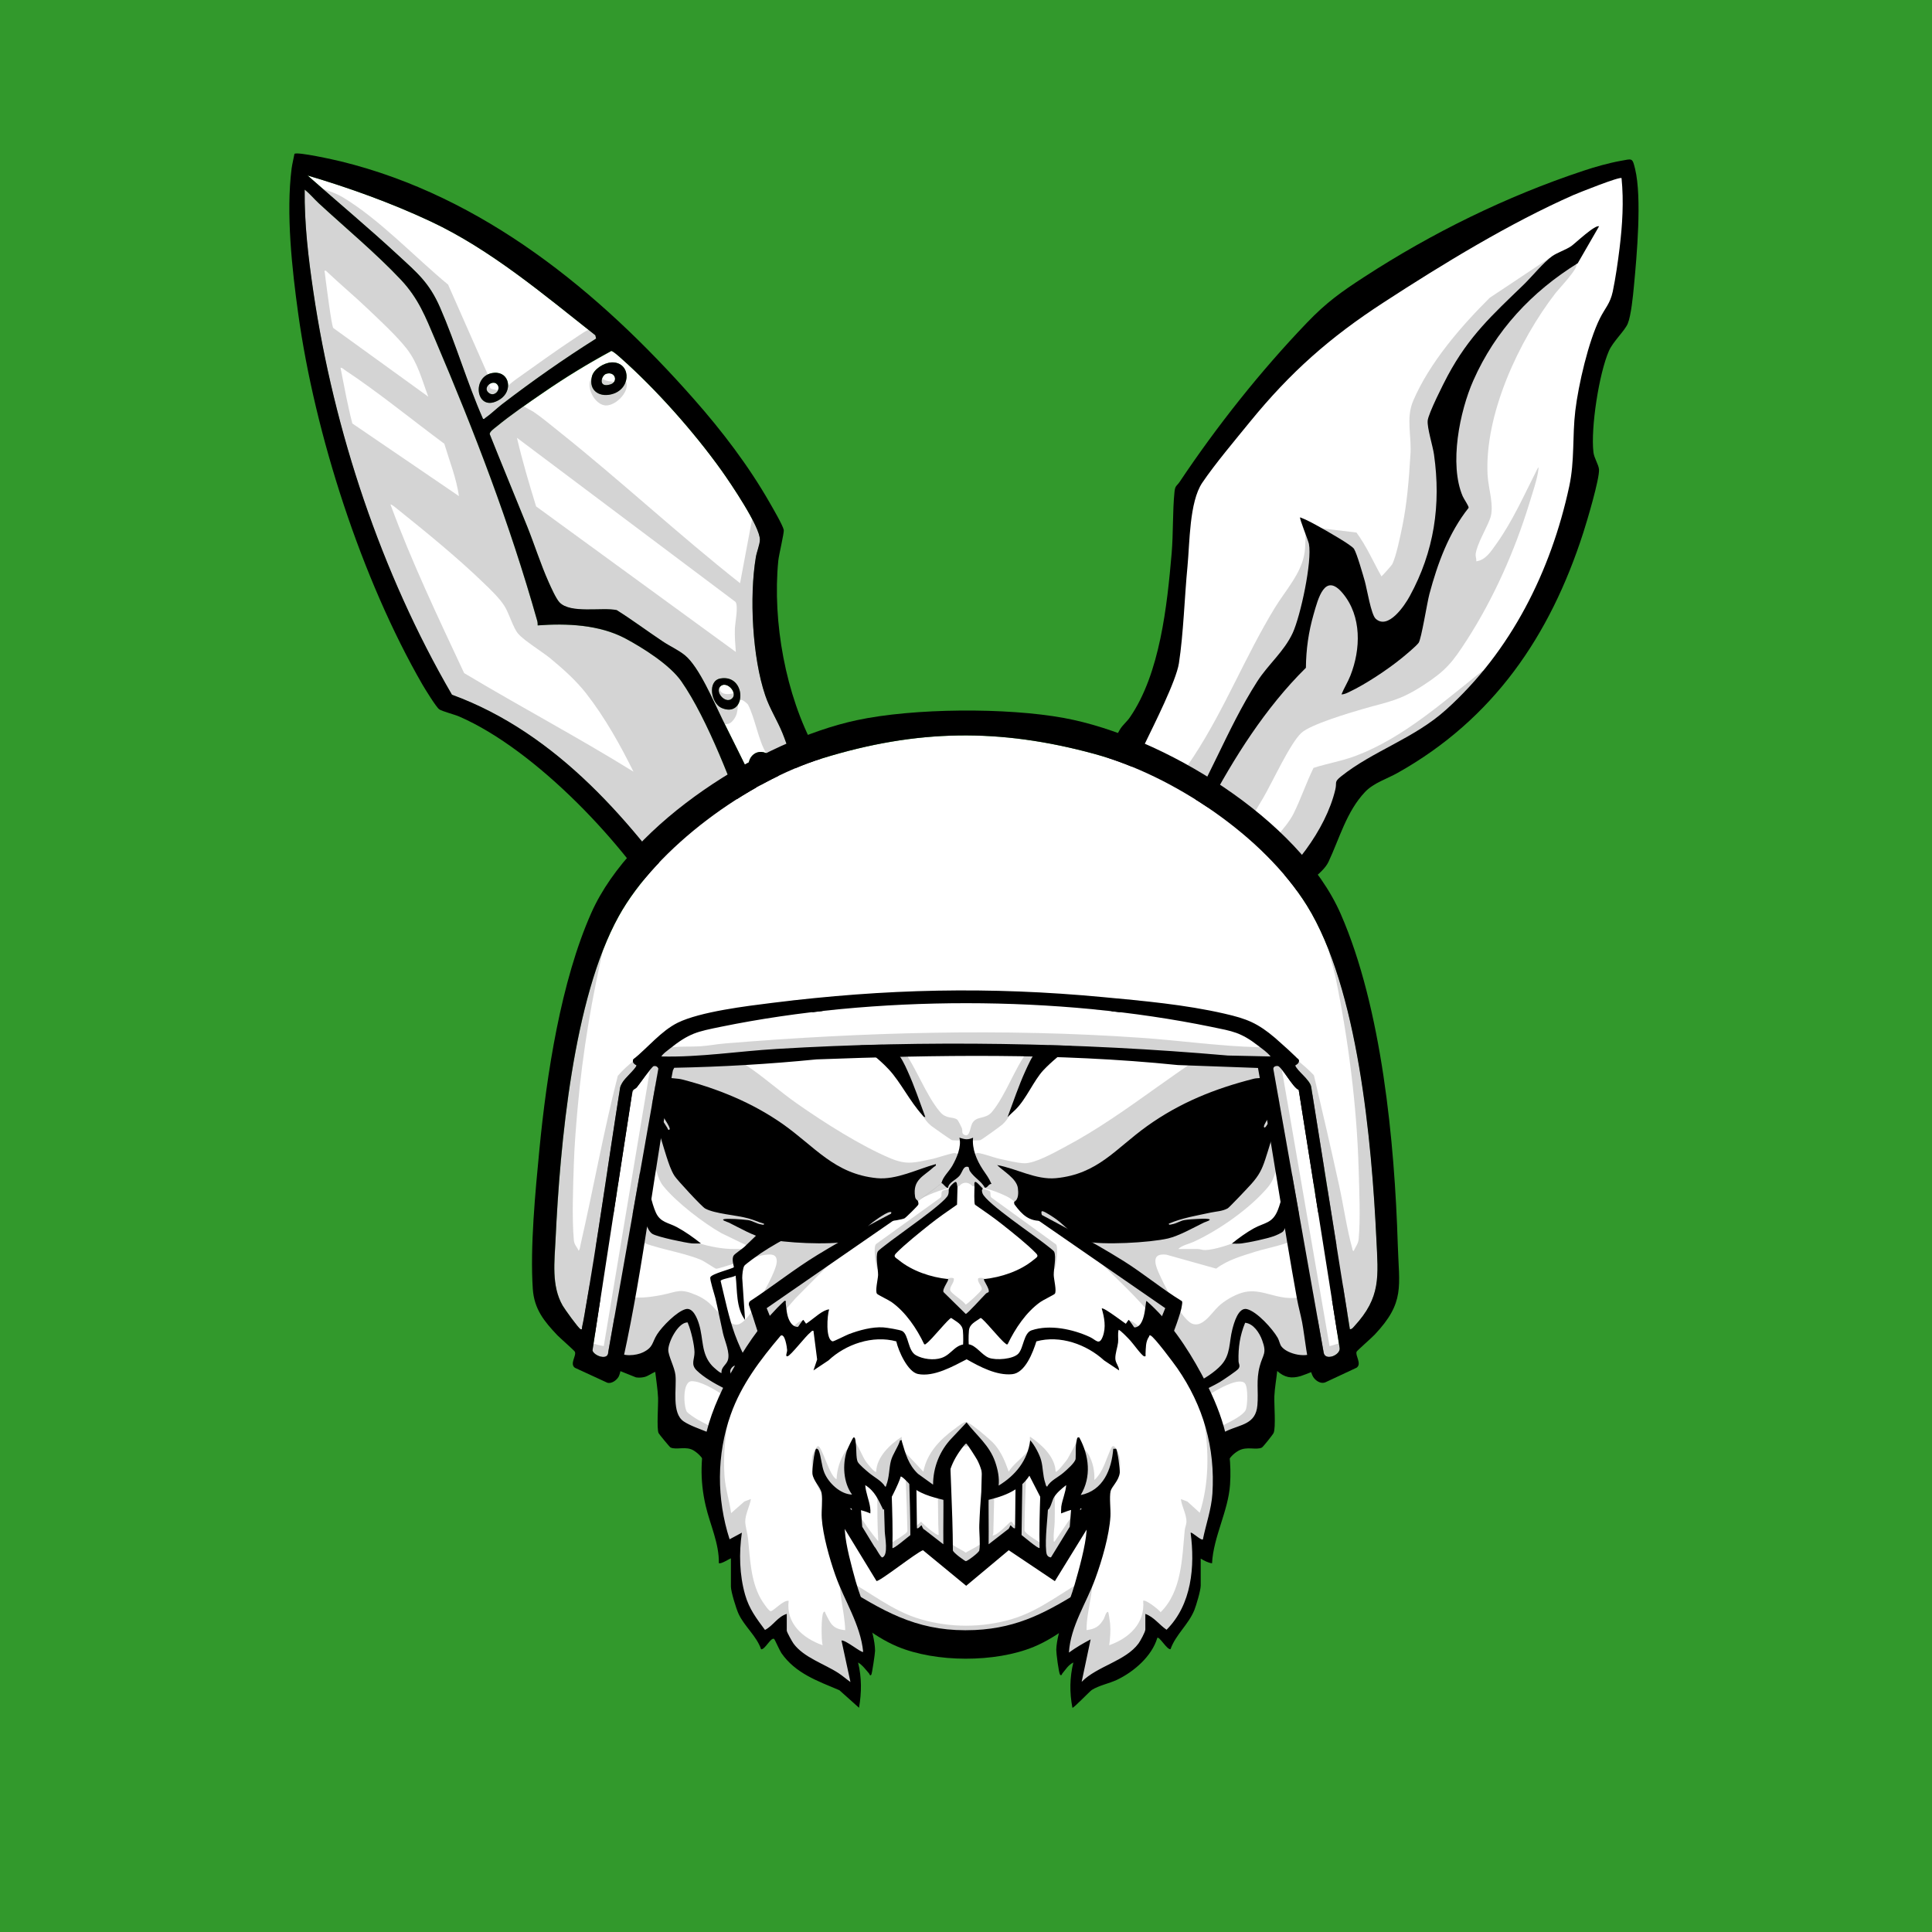 <?xml version="1.0" encoding="UTF-8"?>
<svg xmlns="http://www.w3.org/2000/svg" viewBox="0 0 2048 2048">
  <style>
      .outline { fill: #000000; }
      .fill { fill: #FFFFFF; }
      .shading { fill: #aaaaaa; opacity: 0.5; }
    </style>
  <g class="trait-group" data-category="background" id="background-green">
      <path id="color-green" fill="#32992c" d="M2048 0v2048H0V0z" data-original-style="transition:fill .3s ease" style="fill: #32992c" class="color"/>
    </g><g class="trait-group" data-category="jaw" id="jaw-OG-cracked">
      <!-- Generator: Adobe Illustrator 29.1.0, SVG Export Plug-In . SVG Version: 2.1.0 Build 142)  -->
  <defs>
    
  </defs>
  <path id="fill-jaw" class="fill" d="M1396.7,1438.7c-6.7,4.3-46.8-1.7-48.7.3l-12.2,69.8-57.2,29.3-1.4,1.6c-1.5,11.9,1.5,24.2.9,35.9-.3,4.9-1.3,15-2.3,19.7-.6,2.8-13.7,32.2-15,33.5s-16.1,8.9-16.7,8.3l-9.5-50-51,52c-7.7,5.7-20.7,9.3-27.5,15.5-14,12.7-25.2,37.4-42.1,47.9-5.4,3.3-61.3,25.7-66.7,26.3-13.8,1.7-33-3.3-47.7.2-17.7-10.3-50.1-16.2-66.1-26.9-14.3-9.6-28.3-35.6-41.4-47.6-6.7-6.1-19.9-9.6-27.5-15.4l-51-52-9.6,48.4c-.6.9-.9,1.7-2.2,1.5-.8,0-13.8-7.6-14.4-8.2-1.4-1.4-15.9-33.3-16.2-35.3l-.5-54.4-58.2-30.3-12.3-69.7c-8.1-1.2-45.1,3.9-49.5-1l-37.1-85-.5-3.4,31.5-70.6c5.3-1.6,29.1,0,31.3-6.7.8-2.3-.6-19.5-1.3-22.4-2.2-8.4-16.2-24-19.8-33.2-.7-1.7-1.2-3.1-.6-5,4.7-11.3,10.3-22.3,14.1-34,7.3-22.4,7.2-42.6,16.9-65.1,47.5-110.2,188.9-176,299.9-200.1,44.7-9.7,79.8-1.5,122.7,11.2,98,28.9,222.6,97.5,259,199,6.8,19,7,38.1,13.5,57.5,3.8,11.2,10.1,22.1,13.7,33.4,0,1.4-8.3,16.4-9.8,19.1-2.4,4.3-9.7,13.4-10.7,17.3-1.8,6.8-.6,15.6-2.3,22.5,9.9,7.9,21.3,4.2,32.4,6.5,9.6,23.9,23.5,46,31.4,70.6-9.8,26.3-22.2,51.8-33.2,77.7-1.3,3-1.7,9.3-5.1,11.4h0Z" fill="#ffffff"/>
  <path id="shading-jaw" class="shading" d="M1380.8,1185.8c-.2.4-2.1.7-2.8,1.7-8.6,10.8-16.2,26-21,39-4.2,11.4-5.1,22.7-13,32-18.8,22.4-51.8,45.5-78.3,57.7-5.4,2.5-12.5,3.7-16.7,7.8h20.5c2.7,0,5.1,1.2,7.9,1.1,18.1-.2,64.4-19.8,77.5-32.6,5.7-5.5,14.1-15.7,15-23.5,1.8,0,.7,2.4,1.5,4,3.1,5.9,15.5,5.2,21.5,6,.2,1.6-1.5.7-2.3,2.2-4.6,8.3-4.4,21.6-10.6,28.3-7.5,8.1-37.1,13.5-48.8,17.2-14.5,4.6-29.8,8.8-42,18.1l-52.8-14.8c-19.3-2.3-9.9,15.4-5.3,25.3,5.2,11.3,20.7,40,30.4,46.6,11.9,8.2,22.7-10.2,30-17,6.3-6,16.2-11.8,24.6-14.4,17.7-5.6,32.3,4.7,50.5,5.4,17.4.8,34.6-7.7,48.8-17.2,3.6-2.4,14.6-13.9,17.2-13.8,1.7,0,3.3,6.1,1.8,7.8-10.1,24.3-21.6,48-31.8,72.2-3.7,8.8-.8,14-13,15-9.3.7-15.8-1-24.2-1.8-4.8-.4-11.8,2.5-17.3-.2l-12.9,70.6-59,30.5c.4,11,2.6,23.6,2,34.5-.3,5.7-1.3,15.4-2.1,20.9-.5,3.1-13.4,31.4-15.4,33.6-3,3.2-11.6,6.2-15.5,9-.8-4.9-2.7-10.6-3-15.5-.6-11.2,2-11.3-2.7-23.2-.4-1.1-1.9-1-2.2-2-.8-2.2-.8-6.7-1.1-9.2l-2.3.2-50.2,51.8c-7.7,5.2-19.5,8.7-26.5,14.5-14.2,11.7-24.4,36.1-41.5,47.5-6.7,4.5-54.2,25.7-61.2,26.8-9.9,1.5-51.8,1.6-61.5,0-6.9-1.2-49.7-20.5-57.3-24.7-15.8-8.9-30.2-37.8-44.4-49.6-6.9-5.7-19-9.3-26.5-14.5l-51-52c-1,8.1-7.3,16-8.1,24-.6,6.2.6,14.6-.3,21.6-.2,1.7-3,1.8-2.1,4.4-.6.7-14.6-8.1-15.5-9-1.7-1.8-15-30.8-15.4-33.6-.7-4.4-.9-13-1.1-17.9-.5-12.2.6-24.4.5-36.6l-58.5-31.4-13-69.5-48.8-.2-38-86.6.9-6.2c8.2.4,11.8,8.2,18.6,12.7,25.3,16.9,38.4,19.8,68.5,13.9,17.1-3.4,19.1-7.5,37.2.4,15.9,7,19,16.2,30.6,25.4,9.6,7.6,13.6,7.9,22-1s31.8-49.1,32.1-60c.2-8.7-6.4-8.1-13.3-7.2-8.6,1.1-48.4,15.1-51,14.6-1.7-.4-12.3-7.9-16.5-9.6-20.3-8.4-48.8-11.8-67.2-20.8-14.9-7.3-11.3-20.9-17.7-33.2-.9-1.6-2.5-.6-2.3-2.2,6.3-.9,17,0,21-5.5,1-1.4.3-3.7,2-3.5,3,11.7,15.2,23.9,25.1,30.4,21.2,13.8,50.4,23.7,75.4,23.5h20.5l-34.7-16.8c-19.1-10.8-48.2-33.1-61.8-50.2-6.2-7.8-7.1-18.3-10.5-27.5-6-16.6-14.4-32-25-46,1.3-9,6.5-19.6,7.8-28.2,1.9-12.9,1.8-19.5,6.5-32.5,36.4-101.1,159.2-169,256.8-198.2,49.9-15,102.4-18.2,153.2-5.2,103.5,26.4,242.6,100.3,277.2,208.8,3.4,10.5,3,17.3,4.8,27.2.8,4.7,8.9,28.4,7.6,30.6l-.5-.2ZM1195.9,1382.1c-32.3-16.1-63.1-35.3-95.9-50.7-17.5-18.7-37.4-36.6-54.6-55.4-4.8-5.3-11.2-16-16-20-3-2.6-7.4-3-10.6-.6-4.5,3.4-12.7,16.4-17.4,21.6-16.7,18.6-36.8,35.6-53.6,54.4-32.9,15.3-64,34.2-96,51.2-.6,2.8,12.4,35,14.6,40.3,2.9,7.1,12.1,31.7,16,36.1,7.1,8,36.5,26.3,47,33,19.8,12.7,36.1,22.9,59.3,28.7,27.3,6.8,39.7,7.1,67,.6s43-16.6,65.7-31.3c10.4-6.8,35.9-22.5,43.4-30.6,4-4.4,12.7-27.4,15.6-34.4,2.1-5.1,16.8-41,15.5-42.9M728.3,1496.7c1.6,2,8.2,6.3,10.7,7.8,14.7,8.8,31.8,13.8,46.9,23.1,16.8,10.2,40.2,33.1,59.6,33.5,2.3,0,8.7-1.2,9.4-3.7s-13.6-27.6-16.4-30.3c-7.3-7.1-27.5-17.2-37.2-23.8-15.2-10.3-50.3-39.1-67.9-39.2-10.5,0-8.7,28.1-5.1,32.7h0ZM1319.7,1466.3c-5.9-5.9-24.1,4.1-30.4,7.6-16.2,8.9-31,21.4-46.2,31.8-12.7,8.7-30.1,15.7-38.6,28.4-2.2,3.4-10.8,17.7-11.4,20.7-1.1,5.3,6.2,6.5,10.3,6.3,16-.9,23.4-9.7,35.2-17.8,9.2-6.3,19.3-13.6,29-19,11.7-6.6,47.1-19.2,52.7-29.3,2.4-4.3,2.8-25.2-.7-28.6h0ZM1126,1664c-12-2.7-20.7,6.6-31.6,7.9-5.7.7-12.2-1.2-16.6-.7-7.1.8-22.9,12.1-31.2,14.9-14.8,4.9-30.2,4.7-45.1,0-8.8-2.8-23.9-14.1-31.2-14.9-4.4-.5-10.9,1.4-16.6.7-11-1.3-19.9-11-31.6-7.4,0,6.9,23.8,23.5,30,27,12.5,7.1,59.8,26.8,72.5,26.6s59.9-19.8,72.2-26.9c10.3-6,24.6-16.2,29.3-27.2h-.1Z" fill="#aaaaaa" style="opacity: 0.5" opacity="0.5"/>
  <path id="outline-jaw" d="M676,1140c5.2-3.1,18.7-3.2,19.1,4.5,0,2.3-.8,11.2-1.1,14-.3,3-.9,8.4-2.1,10.9-2.5,4.9-17.3,13.6-20.1,19.9-1.2,2.6-6.4,25.9-6.7,29.3-.2,1.7,0,2.8.4,4.4,2.1,6.9,13.8,19.7,17.7,27.3,5.7,11,7.2,24.3,12,35s13.5,10.7,22.5,15.6,17.7,11.1,25.3,17.2c-3.1,0-6.3.2-9.4,0-7.7-.8-35.8-6.7-41.8-10-6.1-3.3-8.8-18.4-12.8-20.4-2.5-1.2-7,0-10.3-.7-6.7-1.2-9.9-7.8-17.5-1.5-6.7,12.4-14.3,24.3-20.4,37.1-7.4,15.4-14.8,25.1-4.8,41.2,5.2,8.4,23.4,27,25.6,34.4,2.5,8.4-2.4,27.4,2.4,33.6,5.4,6.9,20.6,5.2,27.7,1.7,11.1-5.5,9.2-10.1,14.9-19.1,5.3-8.3,20.9-24.3,30.4-26.7,7.7-1.9,12.3,10.3,14,16,4.9,15.9,2,31.2,13.9,44.1,1.1,1.2,9,8.5,10,7.5-.8-5.6,4.8-8.4,6.5-13,3-7.9-3.1-20.6-5-29-2.8-12.3-5.1-24.7-8-37-1-4.1-6.2-19.9-5.4-22.3,1.2-3.8,23.7-9.1,24.9-10.7.4-.5-2.9-8.7,0-12.6,1.3-1.8,8.8-6.8,11.1-8.9,3.9-3.5,23.1-22.9,25.7-23.4,4.4-.8,5.2,2.4,8,3.6,5.1,2.1,10.8,2.5,15.7,4.3,1.1.4,2.4.5,2.5,1.9-11.2,6.3-23.6,13-34.3,20.2-2.7,1.8-16.6,11.8-17.6,13.4-1.6,2.6-2.2,9.7-2.2,12.9l3,44.5c-9.8-13.1-8.1-31.3-10-47-2.5,1.9-15.3,3.5-15.9,5.6,4.5,18.6,8.6,38.8,15.1,56.7,7.3,20.1,19.2,40.4,27.7,60.3,11.1,7.8,27.2-5.8,33-15,5.6-8.7,8.1-23.6,22.5-13.5,11,7.7,22.9,21.4,33.5,30.5,48.3,41.3,92.1,59.6,157.4,50.3,40-5.7,69.7-25.7,99.7-51.3,6.2-5.3,32.4-31.5,37.5-32.5,11.9-2.2,14.8,13.8,21.4,21.5,7.4,8.7,17.4,14.2,29.1,12,4.4-.8,21.2-8.4,26.3-10.7,9.2-4.2,20.3-11.4,27.2-18.8,10.4-11.3,8.4-24,12-38,1.7-6.6,6.3-23.8,15.5-21.6,10.7,2.6,27.2,21,32.6,30.4,1.7,3,2.2,6.8,3.9,9.1,6.3,8.5,28.5,13.3,36,5.1,5.6-6.1.4-25.5,2.9-34.1s20.4-25.8,26-35c9.4-15.8.8-28.3-6.5-43.3-5.8-11.8-13.2-22.7-19.2-34.3-7.1-5.6-12.2.4-18.5,1.5-2.9.5-6.9-.4-9.3.7-3,1.4-6.8,14.4-9.5,17.5-1.4,1.6-7.6,4.3-9.9,5.1-8,2.8-25.7,6.6-34.3,7.7-3.4.4-6.8.2-10.2.2,6.6-5.5,15.7-12,23.3-16.2,11.5-6.3,19.8-5.1,25.5-19.5,3.9-9.8,5.3-20.7,10.3-30.7,3.9-7.7,16.9-22.6,18.7-29.4.4-1.7.2-2.8,0-4.5-.6-4.4-5.6-25.6-7.2-28.8-3.7-7.3-19-15.9-20.5-21.5-.8-3.2-2.6-24.3-1.6-26.4,2.1-4.5,12.7-3.4,16.5-1,.5,1.9,4.4,14,5,14.5,6.2,5.3,26.1,4.1,26.1,17s-1.7,15.9.2,26.7c1.7,9.8,9.7,22.5,6.4,31-2.3,6-12,20.9-15.9,27.1-3.6,5.6-8.1,10.6-11.8,16.2,8.8.3,18.9-17.9,26.1-12.1,3.4,2.8,13.7,18.6,16.7,23.3,5.1,7.9,10.9,17.6,15.1,25.9,3.9,7.8,17.4,38.8,16.1,45.8-.2,1.2-13,15.6-15.2,18.8-10,14.2-21.3,32.5-25.7,49.3-1.9,7.2-2.7,14.7-4,22-1,1.4-27.6,11.9-31.1,12.9-10,2.9-17.2,1.5-24.9-5.4-.9,8.8-2.6,17.7-3,26.5s1.7,33.1-.8,39.2c-.6,1.5-11.3,15-12.5,15.5-6.3,3-15.7-1.7-24.7,3.3-22.6,12.7-18.8,48.5-26.9,68.1-6,14.6-40.4,52.5-54.6,59.4-1.2.6-2,1.3-3.6.9,1.2-14.7,3-35.1-3.9-48.6-.4-.8-.4-3.2-2.1-1.4-.7.7-3.6,13.8-6.6,17.9-8.6,11.7-30.9,6.8-39.2,20.8-5.2,8.9-7.6,22.3-13.4,30.6s-48.5,28.9-59.6,33.4c-15.1,6.1-64.1,21.2-78.8,21.2s-63.4-15.1-78.8-21.2c-11.1-4.4-55.3-26-60.6-34.4-6.9-11.1-8.5-31.6-21.5-37.6-14.4-6.6-26.5-2.6-33.9-20.1-1.1-2.5-2.5-10.3-2.8-10.7-1.3-1.6-1.8.4-2.2,1.3-1,1.8-4.8,14.6-4.8,16.2v30c0,.3,1.4,1.4,1,2.5-1.7.2-3-.3-4.4-1.1-15.2-8.7-49.8-45.6-54.8-62.2-6.2-20.6-5.2-52.1-25.9-65.1-8.2-5.2-18.3-.3-24.7-3.3-.9-.4-12.2-14.2-12.7-15.3-2.1-5.2-.2-29.6-.5-37.4-.4-9.1-2-18.5-3-27.5-4,1.6-7.6,4.7-11.9,5.6-2.8.6-5.6.7-8.5.3l-35.7-14.3c-1.5-7.3-2.1-14.8-4-22-4.3-16.8-16.4-36.3-26.5-50.5-2.2-3-13.9-15.8-14.2-16.8-1.1-3.6.8-8.3,1.8-11.8,5-18.6,17.3-42.1,27.6-58.4,2.5-4,17.5-26.2,20.1-26.9,6.2-1.8,15.2,12.1,22.3,12.8.7-.7-9.3-13.3-10.4-15.1-4-6.2-14.5-22.3-16.8-28.2-2.7-7.1,5.4-22.1,6.9-30.5,1.9-10,.2-18.4,1.3-27.7,1.2-11,17.6-11.6,25.8-15.7,2.1-4.7,2-9.6,3.2-14.8h.4v-.2ZM799,1627.5v-20c0-3.5,9.1-26.6,11.7-27.4,6.9-2.2,27.9,17.6,32.8,22.9,7.6,8.1,14.7,20,23,27,10.5,8.8,23.6,12.8,33.5,23.6,22.2,24.2,21.6,36,55.1,50.9,29.5,13.1,59.4,23.9,92.4,17.4,12.7-2.5,58.9-21.3,68.9-29.1,12.4-9.6,23.1-31.8,35.2-42.8,9.6-8.8,25.5-14.6,34.6-23.4,6-5.9,12.7-15.8,18.4-22.6,2.8-3.3,8.4-7.2,10.3-10.7,4.4-8.2,10.5-40.4,10.3-49.8-.3-12.5-3.5-25.3-4.2-37.8-17.1-12.8-20.5-.4-31.4,9.3-16.5,14.9-41.1,22.8-63,25-69.4,7-135.6,7-205,0-22-2.2-46.4-9.9-63-25-7-6.3-10.5-15.9-22-15.1-3.7.3-6,3.1-8.5,3.7-4.9,1-22.9-12.7-28.3-15.8-18.4-10.2-46.1-20.5-61.1-34.9-6.9-6.6-2.4-11.8-2.5-19.5s-3.8-23.4-6.8-30.2c-.5-1.1.2-1.5-1.7-1.3-9.4,1.3-19,20.2-19.3,28.8-.2,6.3,6.7,18.5,7.6,26.9,1.5,13.9-4.4,40.4,8.8,49.2,12.8,8.6,39.9,13.7,50.8,26.2,5.7,6.6,1.5,7.9.7,14.6-3.6,29.6,1.4,55.9,20.9,78.9.5.6,3.9,4,2,1h-.2ZM1248,1630c19.4-21.2,26.1-39.8,25-68.5-.3-7.8-4-21.4,0-27.8,4-6.1,20.2-13.6,27.2-16.8,15.2-7.1,31-7,32.7-27.3,1.3-14.8-1.6-26.3,2.5-41.5,3.4-12.7,7.8-13.2,2.5-27.5-2.8-7.7-9.2-17.6-18-18.4-5.5,13.3-7.4,26.1-7,40.5,0,3,2.2,4.9,0,8.1-1.5,2.2-16.5,12.2-19.8,14.2-9.2,5.7-59,28.5-60.9,35.1-2.7,9.4,7.3,31.3,8.6,41.6l-10,40.5c2.4-1.4,5-2.6,7.9-1.9,6.7,16.4,13.1,31.6,9.1,49.9v-.2h.2ZM780,1448c-2-1.4-5.5,2.6-5.8,4.7-.9,5,7.2,15.1,12.8,15.2-.9-2.6-6.1-19.4-7-20h0Z" class="outline" fill="#000000"/>
    </g><g class="trait-group" data-category="mouth" id="mouth-jaws">
      <path id="fill-mouth-main" fill="#ffffff" d="M1102 1287c.4.6-2.2 4.3 0 5.5 50.4 27.6 100.7 55.4 145.8 91.1-5.2 15.8-10.4 31.6-16.7 47.1-5.9 14.4-8.3 22.4-12.7 37.3-13 44.8-25.3 89.9-38.3 134.7-3.4 15.6 7.3 31.3 8.8 45.8.5 5.4-1.6 24.6-3.1 29.9-2.4 8.9-12.3 10.5-19.9 15.1-23.1 14.2-44 33.8-68.7 45.3-38.6 17.9-94.7 18.9-134.6 4.9-30.8-10.8-53.7-33.5-80.8-50.2-5.6-3.4-16.3-6.9-18.8-12.2-2.2-4.7-4.6-27.2-4.1-32.9 1.2-14.4 12.1-30.2 8.8-45.8-13.8-47.4-26.5-95.2-40.5-142.5-3.7-12.4-5.6-17.8-10.5-29.5-6.4-15.4-11.4-31.2-16.7-47.1 45.2-35.6 95.4-63.7 145.8-91.1 2.2-1.2-.5-4.8 0-5.5.2-.2 3.4-1.1 4.7-1.9 25.5-15.1 52.3-31 83.7-27.1 24.4 3.1 42.7 15.5 62.9 27.1 1.2.7 4.5 1.7 4.7 1.9h.2Z" class="fill" data-original-prefix="fill"/><path id="fill-mouth-teeth13" fill="#ffffff" d="m1042 1510-1.9 71.5c-.9 11.5-1.7 23.4-2.1 34.9-.2 7.7 1.3 20.2 0 27-.5 2.5-12.9 11.6-14.3 11.4-1.2-.2-13.2-8.9-13.7-11.4-.2-44.5-3.3-88.9-4-133.5l17.6 16.9 18.3-16.9Z" class="fill" data-original-prefix="fill"/><path id="fill-mouth-teeth12" fill="#ffffff" d="m1000 1637-20-15.5c-1.8-.5-2.8-4.4-3-4.5-.8-.5-3 3.8-5 3-.4-20.5-.2-41.1-1-61.5s-2.9-41.1-2.5-61.4l11-14c3 4.2 18.8 16.6 19.2 20.6.4 3.5-.9 11.2-.8 15.9.8 20.4 1.8 41.5 2.1 61.9.2 18.5-.2 37 0 55.5" class="fill" data-original-prefix="fill"/><path id="fill-mouth-teeth11" fill="#ffffff" d="M1076 1620c-2 .8-4.2-3.5-5-3-.2.2-1.2 4.1-3 4.5l-20 15.5c.2-18.5-.3-37 0-55.5.2-20.4 1.3-41.5 2.1-61.9.2-4.7-1.2-12.4-.8-15.9.4-4 16.2-16.4 19.2-20.6 2.1 3.9 9.5 10.8 11 14 1.8 3.8-1.3 28.2-1.5 34.4-.3 9-.7 18.1-1 27-.7 20.5-.6 41.1-1 61.5" class="fill" data-original-prefix="fill"/><path id="fill-mouth-teeth10" fill="#ffffff" d="M1114 1651c-3.8-.4-4.7-3.2-5-6.4-1.4-14.4 1.7-35 2.1-50 .6-21.9 0-43.7 2-65.5 3.3.2 4.2 1.9 7.1-.4 6.2-5.1 13.2-22.1 19.9-28.8s2.8-2 3-1.8l-9.1 120.4-20 32.6Z" class="fill" data-original-prefix="fill"/><path id="fill-mouth-teeth9" fill="#ffffff" d="M907.7 1499.3c7 6.2 13.8 23.9 20.3 29.2 2.9 2.4 3.8.6 7.1.4 1.5 10.5.6 21 1 31.5.7 20.9 1.5 42 2 63 .2 5.8 4.1 25-2.5 27.4-1.7.6-6.8-10-8.5-11.4l-12.9-21.1c-3.3-40.1-5.6-80.4-9-120.4 0 0 2.2 1 2.7 1.3h-.2Z" class="fill" data-original-prefix="fill"/><path id="fill-mouth-teeth8" fill="#ffffff" d="M903 1601c-7.1-6.3-5.5-23.9-18-13l-17-142c10.4 12.2 19 26.1 28 39.5 1.9 38.5 3.8 77.1 7 115.5" class="fill" data-original-prefix="fill"/><path id="fill-mouth-teeth7" fill="#ffffff" d="M1163 1588c-12.5-10.9-10.9 6.7-18 13l4-51.5 3.1-63.9c8.9-13.4 17.5-27.3 27.9-39.5l-17 142Z" class="fill" data-original-prefix="fill"/><path id="fill-mouth-teeth6" fill="#ffffff" d="M963 1507c-.7 40.2 2 80.1 2 120.3-1.9 1.4-17.9 15-19 13.7.9-38.3-2.3-76.2-2-114.5l15.4-18.6z" class="fill" data-original-prefix="fill"/><path id="fill-mouth-teeth5" fill="#ffffff" d="M1102 1641c-1.1 1.3-17.1-12.3-19-13.7.4-22.3.5-44.6 1-66.8 0-2.4 1-4.6 1.1-6.9.3-15.5-.3-31.1 0-46.5l3.6.9 15.4 18.6c.3 38.2-2.9 76.2-2 114.5Z" class="fill" data-original-prefix="fill"/><path id="fill-mouth-teeth4" fill="#ffffff" d="M875 1581c-1.5.2-1.3-1.7-1.7-2.8-3-8.8-6.1-18.6-8.6-27.4-10.7-37.7-11.6-78.6-17.8-117.3 0-3.9 3-6.9 5.6-9.5 3.4 3.5 5.8 6.6 6.4 11.6 1.2 10.1 1 21.5 2.1 31.9 3.8 35.2 11.2 72.2 14 107 .2 2.2 0 4.3 0 6.5" class="fill" data-original-prefix="fill"/><path id="fill-mouth-teeth3" fill="#ffffff" d="M1172 1580c6.3-40.6 11.8-81.6 16-122.5 1.2-11.5-1.6-25.4 7.5-33.5 2.6 2.6 5.7 5.5 5.6 9.5-7.6 47.5-8 99-26.1 144-.6 1.6-.8 2.9-3 2.5" class="fill" data-original-prefix="fill"/><path id="fill-mouth-teeth2" fill="#ffffff" d="m843 1439 4 53-5.7-15.8c-1-7.8-7.5-23.8-4.4-30.8.5-1.1 2.9-4.1 3.8-5.2.6-.7 0-1.9 2.3-1.3Z" class="fill" data-original-prefix="fill"/><path id="fill-mouth-teeth1" fill="#ffffff" d="M1207 1439c.3.3 4.7 7.3 4.8 7.7 1.3 4.9-3.4 23.5-5 29.5l-5.7 15.8 4-52.5c0-.9 1.9-.6 2-.5z" class="fill" data-original-prefix="fill"/><path id="shading-mouth4" fill="#aaaaaa" d="m900 1319-56.5 57-14 16c-1.9 4.1 3.2 15.8 2.5 21 4.2-1.8 14.7-13.4 18.4-13.1 4 .3 8.8 14.9 10.3 18.8 2.5 6.3 4.5 12.8 6.8 19.2 18.7 24.5 38.6 48.2 57.4 72.6 3.8 5 3.2 9.2 10.1 7 3.2-1 13.7-10.2 17-13 10.5-9 19.8-20 30.5-28.6l41.1 41 41.9-41c13.1 10.8 24.4 24.6 38 35 3.2 2.5 10.4 9 14.5 6.5l61.8-79.2c3.6-6.3 11.7-36.7 16.9-38.2 4.6-1.3 17.3 14.1 19.3 11.9-.8-5.2 4.4-15.8 2.5-20-20.7-25.2-46.1-46.1-68-70-.7-.7-2.7-2-2-3 34.5 16.7 65.1 39.8 96 62 2.5 5.1-7.2 33.5-9.8 40.2-2.7 7.3-6.2 13.8-9.2 20.8-3.2 7.3-3.5 21.2-14.5 14l-8.5 50-2.5 1c-.2-19.8 1.9-39.7 4-59.4-2-4.9-6.9-13.6-8.8-3.8-4 21.5-4.5 48.2-7.4 70.6-3.6 28-8.2 56-12 84-2 14.9-3.3 16.2 1.9 31.4 1.3 3.8 7.2 14.6 7.4 16.7s-6.3 26.7-7.6 29.5c-2.4 5.5-34.3 27-41.2 30.8-23.5 12.8-65.3 23.2-92 27-44.3 6.3-112.7-12.8-149.7-38-4.2-2.9-22.5-15.7-24.1-18.9-1.2-2.3-7.8-28.2-7.7-30.4 0-2.1 7-16.2 8.3-20.7 4-13.7 2.7-13.4.9-26.4-7.5-52.8-15.1-105.5-20.4-158.6-2.2-5.2-7.7 4.9-7.9 7.8 2.1 19.4 4 39 4.1 58.5h-3l-8-51c-11.6 7.2-11.3-6.6-14.5-14-5.7-13.3-11.5-25.2-15.5-39.5-1.5-5.2-6.1-18.6-2.5-22.6 31.2-21.3 60.9-45.2 95.5-60.9zm-34.5 137v1c.7-.3.7-.7 0-1m315.5 1c-3.8 9.4-17.3 19.9-21.1 28.4-3.4 7.8-1.6 20.7-3.9 29.1l-3 60c.6 3 10.1 7.9 13.4 8.4zm-286.2 118.8c-1.8-29.7-2.2-59.6-6.1-89.1-7.3-9.7-14.3-20.1-22.7-28.8l14 125c6 0 10-4.5 14.8-7.2ZM995 1627c-.8-15.5-.4-31.1-1-46.5-.7-20.6-1.2-43.5-3-63.9-.3-3.6-.4-13.4-4.5-13.5-2.5 0-20 10.7-20.5 13.5 2.4 20.6 1.2 41.4 1.9 62 .2 6.2.6 13.8 1.1 19.9s3 12.8 2 19.5l5.4-5c1.5 2.2 17 15.7 18.6 14m82-10c-.8-6.9 1.6-13.7 2.1-20.4 1.1-17.4.3-35.7.9-53.1.3-8.7 2-18.1 2-26.9s-1-2.1-2-3c-2.2-1.8-17.3-10.9-19.3-10.4-2.9.7-3.4 7.6-3.7 10.4-3.3 35.8-2.8 74-4 110 0 1.4 0 2.9-1 4 5.2.7 17.8-14.1 19.5-14.5 2.3-.5 2.5 4.7 5.4 4Zm-146 17c-1.9-32.1-.2-64.4-2-96.5l-26-32.5c2.8 32.1 2.9 64.2 5 96.4 6.9 11.3 14.5 22.3 23 32.5Zm187 0 22-32.5c1.9-32.2 2-64.3 5-96.4l-26 32.5c-2 25.3-.4 50.7-1 76-.2 5.9-1.4 11.5-1 18 0 1.1-.7 2.8 1 2.5Zm-175 2c.8.8 16.4-9.7 17.5-11 .7-.8 1.5-1.4 1.4-2.6-.7-33.9-2.5-67.6-4-101.5-3.4 2.4-16.3 10.2-17 13.5-.2 33.9 0 67.8 2 101.5Zm101-115c-4.9 2.7-10.4 10.7-15.7 11.8-11.9 2.5-16.1-5.4-24.3-11.8 1.3 37.5 2.3 74.9 2 112.5.8 4 14.2 9.4 17.7 12.4 3.7-2.5 17.6-8.6 18.3-12.4-.2-37.6.2-75.1 2-112.5m61 115c1.6-33.8 2.3-67.6 2-101.5-.7-3.7-13.7-10.5-17-13.5-1.8 33.8-3.7 67.5-4 101.5.2 2.9 18.2 14.4 19 13.5m-167.3 18.7c-1 .9-2.6 1.5-4 1.2-3.8-1-23-30.3-27.3-35.8L895 1607c-.4 4.4-1.3 8.8-2.5 13-1.6 5.4-8.4 19.9-8.6 23.5 0 2.9 4.5 19.8 5.8 23.3.7 1.9 1 3.9 2.9 5.1 29 14.8 52.4 35.8 84.2 44.8 31.1 8.9 64.2 8.8 95.2-.2 31.6-9.2 55.5-30.5 84.3-45.4.8-.4.9-1.2 1.2-2 1.2-3 6.7-24.2 6.5-26.5-.3-3.3-5.8-13.4-7.3-17.8-1.8-5.8-3.1-11.8-4.2-17.8-2.2 3.1-5.1 5.6-7.5 8.5-8.8 10.8-17.2 26.4-26.1 35.9-1.6 1.8-3.2 3.6-5.6 4.3l-43.7-28.7c-4.3 3.6-8.6 8.8-13.3 11.7-8.2 5.1-15 6.1-23.4 13.6-2.3 2.1-3 5.8-6.5 6.5-8.1 1.6-7.3-2.8-11.5-6.4-7.2-6.1-10.9-7.5-18.9-11.1-6.3-2.8-12.3-10-17.6-14.4-12.8 7.9-26.2 15.6-38.3 24.5-1.3.9-1.6 2.5-2.3 3.1v.2Z" class="outline shading" data-original-prefix="shading" opacity="0.5" style="opacity: 0.5"/><path id="shading-mouth3" fill="#aaaaaa" d="M1118 1345c-1.5 1.5-1.8-.6-2.3-1.3-1.8-2.3-6.1-7.1-7.1-8.8-1.8-3.2-.9-7.3-2.6-9.4-2-2.4-11.1-9.6-14.1-11.9-17.8-13.8-38.6-25.3-56-40-3.6-5.4 6-7.7 4.1-13.6.4-.4 8.3 1.9 9 2.5 1.9 1.6 0 5.2 2 7l68.4 49.6c2.9 2.8-.3 24.8-1.4 25.9" class="outline shading" data-original-prefix="shading" opacity="0.5" style="opacity: 0.5"/><path id="shading-mouth2" fill="#aaaaaa" d="M1008 1260c-2.1 5.5 7.8 8.5 4.1 13.6l-61.1 43.9c-10.3 7.3-11.1 16.5-18.7 26.2-.5.7-.7 2.7-2.3 1.3-1.1-1-5.1-24.3-1-26.5l68-49c2-1.9 0-5.2 2-7 1-.9 8.7-2.9 9-2.5" class="outline shading" data-original-prefix="shading" opacity="0.5" style="opacity: 0.5"/><path id="shading-mouth1" fill="#aaaaaa" d="M1011 1355c1.1 4.6-4.9 8.9-3.6 13 1.1 3.3 13.8 10.8 16.2 14.9 1.2.2 16.5-14.1 17-15.9 1-3.6-5.2-7.6-3.6-12 6.9-2.5 17.3 6.5 15.8 13.3-.8 3.8-7.8 10.3-10.8 13.2-6 5.9-6.9 4.1-10.8 12.2-1.9 3.9-5.9 3.9-9.8 3.3-5.8-.8-4.3-4.3-6.4-7.6-4.4-6.7-23.9-15.6-19.3-26.2 2.2-4.9 9.7-10.1 15.2-8.2Z" class="outline shading" data-original-prefix="shading" opacity="0.5" style="opacity: 0.5"/><path id="outline-mouth" fill="#000000" d="M1006 1260c.4-2.1 4.7-6.2 6.5-7 2.2-1 1.8 3.9 2.5 5l-.5 19c-9.8 6.8-19.7 13.6-29 21-10.5 8.4-26.4 21.1-35.5 30.4-3.6 3.7-.7 4.6 2.7 7.3 14.2 11.7 34.2 18.3 52.3 20.2 1.2 1.2-6.6 10.7-4.8 13.8l23.5 23.1c1.5.3 18.4-18.6 21.4-21.5.8-.8 2.6-1.3 2.8-1.6 1.8-3.1-6-12.7-4.8-13.8 18.1-1.9 38.1-8.5 52.3-20.2 3.3-2.8 6.3-3.7 2.7-7.3-9.1-9.4-25-22-35.6-30.4-9.3-7.4-19.2-14.2-29-21-1.1-1.8-.6-15.7-.5-19 0-1.1-.9-6 1.5-5 2.1.9 6.1 6.1 7.5 7-1.8 1-1 3.4-.5 5 3.8 10.3 55.3 44.8 67.4 54.6 1.8 1.5 8 6 8.6 7.4 2.3 5.4-.6 18.1-.5 24.5 0 4.3 3.4 17.4 1.1 20-1 1.1-12.4 6.6-15.3 8.7-15.1 10.7-26.8 28.3-34.7 44.8-1.5.4-1.7-.4-2.5-1-5.2-3.6-23.3-26.5-26.1-26.9-5.3 3.9-11.8 6.3-12.4 13.4-1.2 13 1 27.8 0 41.1l3.1 42.5 34.4-35.1 2.9-.9c13.6 15 26.1 31.3 40.1 46 1.3 1.4 9.3 10.1 10.5 9 3.5-11.2 11.6-21.6 18.2-31.3 19-27.8 40.6-53.8 59.3-81.7.8-.7.7-1.5 1.5-.4 7.1 9.4 13.4 20.9 20.5 30.4l17.6-43.4-157.1-108.6 2-3c36.8 19.5 75.4 39.4 110.9 61.6 21.2 13.3 40.5 29.5 61.9 42.6.6 1.1.2 2.9 0 4.2-.7 7.6-9.9 31.6-13.2 39.9s-7.1 16.1-11 24l-44.5 161.6c.4 12.4 9.3 27.7 9.8 39.7.3 6.8-1.7 25-3.2 31.9-.4 2.2-1.7 6.3-3 8-1.2 1.6-15.8 8.4-19.4 10.6-24.6 15-45.2 35.2-72.5 46.5-40.8 16.9-104 16.8-144.7-.3-27-11.3-47.4-31.4-71.8-46.2-3.6-2.2-18.2-9.1-19.4-10.6-1.3-1.7-2.6-5.8-3-8-1.4-6.9-3.5-25.1-3.2-31.9.6-12.2 9-27.1 9.8-39.7-13.1-46.2-25.7-92.7-39.3-138.8-2.2-7.3-3.2-16.5-5.7-23.3s-7.5-14.1-10.5-21.5c-5.5-13.7-9.1-28.1-14.2-41.9-.3-1.7 0-3.3 1.4-4.4 24.1-15.7 46.6-33.8 71.2-48.8 32.3-19.7 66.7-38.2 100.3-55.2l3 3-157.1 108.6 17.6 43.4c7.1-9.6 13.4-21 20.5-30.4.8-1.1.7-.3 1.5.4 18.8 27.9 40.3 53.9 59.3 81.7 6.6 9.7 14.7 20.2 18.2 31.3 1.2 1.1 9.2-7.6 10.5-9 14-14.6 26.5-30.9 40.1-46l2.9.9 34.4 35.1 3-42.5c-1-13.2 1.2-28.1 0-41.1-.7-7.1-7.1-9.5-12.4-13.4-2.8.5-21 23.4-26.1 26.9-.8.6-1 1.4-2.5 1-7.8-16.5-19.6-34.1-34.7-44.8-3-2.1-14.3-7.5-15.3-8.7-2.3-2.6 1-15.7 1.1-20 0-6.4-2.8-19.1-.5-24.5.6-1.5 6.8-5.9 8.6-7.4 11-9 62.9-44.3 66.1-52.9 1.1-2.8.4-4.5.8-6.7zm-131 321c0-2.1.2-4.3 0-6.5-2.8-34.8-10.2-71.8-14-107-1.1-10.4-.9-21.8-2.1-31.9-.6-5-3-8.1-6.4-11.6-2.6 2.6-5.7 5.5-5.6 9.5 6.2 38.7 7.2 79.6 17.8 117.3 2.5 8.9 5.6 18.7 8.6 27.4.4 1.1.2 3 1.7 2.8m297-1c2.2.4 2.4-1 3-2.5 18.1-45 18.6-96.5 26.1-144 0-3.9-3-6.9-5.6-9.5-9.1 8.1-6.3 22-7.5 33.5-4.2 40.9-9.7 81.9-16 122.5m-329-141c-2.3-.6-1.7.6-2.3 1.3-.9 1.1-3.3 4.1-3.8 5.2-3.1 7 3.3 23 4.4 30.8l5.7 15.8-4-53Zm364 0s-2.1-.4-2 .5l-4 52.5 5.7-15.8c1.6-5.9 6.4-24.5 5-29.5 0-.4-4.4-7.4-4.8-7.7zm-304 162c-3.2-38.4-5.1-76.9-7-115.5-8.9-13.4-17.5-27.3-28-39.5l17 142c12.5-10.9 10.9 6.7 18 13m260-13 17-142c-10.4 12.2-19 26.1-27.9 39.5l-3.1 63.9-4 51.5c7.1-6.3 5.5-23.9 18-13Zm-163 49c-.2-18.5.3-37 0-55.5-.2-20.4-1.3-41.5-2.1-61.9-.2-4.7 1.2-12.4.8-15.9-.5-4-16.2-16.4-19.2-20.6l-11 14c-.3 20.3 1.8 41.1 2.5 61.4s.6 41.1 1 61.5c2 .8 4.2-3.5 5-3 .2.2 1.2 4.1 3 4.5zm76-17c.4-20.5.2-41.1 1-61.5.3-8.9.7-18 1-27 .2-6.2 3.3-30.6 1.5-34.4-1.5-3.2-8.9-10.1-11-14-3 4.2-18.8 16.6-19.2 20.6-.4 3.5.9 11.2.8 15.9-.8 20.4-1.8 41.5-2.1 61.9-.2 18.5.2 37 0 55.5l20-15.5c1.8-.5 2.8-4.4 3-4.5.8-.5 3 3.8 5 3m-168.3-120.7c-.4-.4-2.6-1.5-2.7-1.3 3.4 40.1 5.8 80.3 9 120.4l12.9 21.1c1.7 1.4 6.8 12.1 8.5 11.4 6.6-2.4 2.7-21.7 2.5-27.4-.5-21-1.3-42.1-2-63-.4-10.5.5-21.1-1-31.5-3.3.2-4.2 1.9-7.1-.4-6.5-5.3-13.2-23-20.3-29.2h.2ZM1114 1651l20-32.6 9.1-120.4c-.2-.3-2.5 1.3-3 1.8-6.8 6.7-13.7 23.7-19.9 28.8-2.9 2.4-3.8.6-7.1.4-1.9 21.8-1.3 43.7-2 65.5-.4 15-3.5 35.6-2.1 50 .3 3.2 1.2 6 5 6.4Zm-151-144-3.6.9-15.4 18.6c-.3 38.2 2.9 76.2 2 114.5 1.1 1.3 17.1-12.3 19-13.7 0-40.2-2.7-80.1-2-120.3m139 134c-.9-38.3 2.3-76.2 2-114.5l-15.4-18.6-3.6-.9c-.3 15.5.4 31 0 46.5 0 2.4-1 4.6-1.1 6.9-.5 22.3-.6 44.6-1 66.8 1.9 1.4 17.9 15 19 13.7Zm-60-131-18.3 16.9-17.6-16.9c.7 44.6 3.8 88.9 4 133.5.4 2.5 12.5 11.2 13.7 11.4 1.4.2 13.8-8.9 14.3-11.4 1.3-6.8-.3-19.3 0-27 .4-11.5 1.2-23.4 2.1-34.9l1.9-71.5h-.1Zm-112.9 165.9-39.6-64.9c-2.7 4.3-15.7 16.7-16.5 20.5-.5 2.3 0 6.3 0 8.8.5 6.2 3.4 24.2 5.1 29.9 2.2 7.3 14 10.2 20.1 13.9 44.8 27.9 79.7 46.3 135.2 43.8 47.1-2.2 77.9-20 116.2-43.8 6.1-3.8 17.8-6.6 20.1-13.9 1.7-5.7 4.6-23.7 5.1-29.9.2-2.5.6-6.5 0-8.8-.7-3.8-13.8-16.2-16.5-20.5l-40.1 65.1-48.9-32.8-45.1 37.7-45.8-37.7c-6.8 2.2-46.8 34.1-49.4 32.6Z" data-original-prefix="outline" class="outline"/>
    </g><g class="trait-group" data-category="eyes" id="eyes-OG">
      <path id="fill-eyes" fill="#ffffff" d="M1337.7 1024.3c1.5.9 16.3 27.2 18.4 31.1 9.7 17.9 18.4 36.1 23.1 55.8.9 3.7 4.9 7.3-.6 11.5s-13.7 5.7-17.7 7.8c-9.3 4.9-18.6 9.9-27.5 15.5-1.2 42.7-11 81.2-47.2 106.8-43.1 30.5-110 44.9-161.5 32.9-13.7-3.2-24.1-9.2-39.1-3.9-11.8-10.4-26-18.9-37.7-29.3-7.2-6.4-13-14.8-20.5-20.5-2.7 1.3-6.1-.6-8.4.4s-13.7 15-17 18c-12.4 11.4-27.2 20.1-39.7 31.3-3.4.3-6.4-1.6-9.8-1.8-14-1.1-26.2 5.6-40.1 7.8-49.6 8.1-115.4-7.3-155.2-38.4-33-25.8-41.6-63-42.6-103.4-9.7-5.8-19.6-11.2-29.5-16.5s-18-6.5-18.9-12.2 2.6-4.6 3.6-7 .9-6.7 2.1-9.9c7.7-20.9 25.7-58.2 39.1-75.6s2.4-.4 3.1-1.3c18-23.8 37.3-50.3 58.9-70.8 140.3-133.5 334.8-143 483.5-16.5 25.5 21.7 43.5 44 64.5 69.5s10.4 15.7 12.5 17.5 3.2.6 4.2 1.3Z" class="fill" data-original-prefix="fill"/><path id="shading-eyes-2" fill="#aaaaaa" d="M942 857c-12.1 12.3-28.7 18.2-42.9 27.6-24 15.9-46.8 43.3-62.9 67.1-5.4 7.9-23 36-24 44-1.9 15 19 44.3 30.9 52.7 15.5 11 44.6 22.3 62.6 32.4 17.3 9.7 34.5 19.9 50.9 31.1 14.4 19.1 24.9 49.3 40 66.9 6.5 7.6 13.5 4.7 18 8 1.1.8 4.3 7.4 5 9 1.1 2.8-.7 5.7 2.8 7.3 5.7 2.7 5.9-8.1 8.2-12.3 4.5-8.3 14.1-3.9 20.9-12.1 14.5-17.4 24.2-46.5 37.8-64.2 6.2-8.1 34-23 44.2-28.8 11.7-6.7 23.8-13 35.7-19.3 21-11.2 34.9-13.8 50.4-33.6 11.6-14.8 20.3-27.2 12.4-46.3-11.6-28.4-47.4-74.4-71.4-93.6-17.2-13.8-38.5-21-54.5-36 32.2 6.5 62.4 20.5 90.7 36.8 43.8 25.2 91.8 64.7 120.1 106.9 2.5 3.7 7.4 8.7 5.5 13.1-1.7 4-26.2 9.5-31.6 11.5-55.7 20.6-105.3 41.9-152.6 78.4-29.2 22.5-41.7 38.5-62.3 68.7-4.9 7.2-6.3 13.4-13.3 19.7-2.1 1.9-22 16.2-23.4 16.6-1.9.6-28.2.6-30.1 0-1.3-.4-19.7-13.4-21.9-15.1-8.5-7-9.6-13.4-15.3-21.7-18.6-27.1-30.9-43.6-56.9-64.1-49.4-38.9-99.1-60.6-157.6-82.4-5.5-2-29-7.5-31.3-10.6-2.9-4 2.2-9.9 4.6-13.5 27.4-39.9 72.4-78.4 113.8-103.2 30.1-18 63.1-33.9 97.7-40.8z" class="outline shading" data-original-prefix="shading" opacity="0.5" style="opacity: 0.5"/><path id="shading-eyes-1" fill="#aaaaaa" d="M1376 1124c-.3.4-7.4 2.6-9 3.5-8.1 4.2-26.1 12.6-32.3 17.7-2.4 1.9-.9 4.2-2.2 5-26.3 9.1-58.4 13.3-83 25.8-28.2 14.3-61.1 41-85.2 61.8-16.4 14.2-30 16.1-47.8 26.2-9.8 5.6-17.8 14.5-27.8 19.3l-2.5-.6c-11.3-10.6-24.9-18.4-36.5-28.5-7.8-6.8-14.2-15.6-22.1-21.9-2.7 1.3-6.1-.6-8.4.4-1.4.6-15.2 16.5-18.6 19.5-11.8 10.6-25.7 18.9-37.5 29.5l-3.9 1.1c-11.7-6.7-22.5-15.3-34.3-21.8-10.7-5.8-26.2-10.7-35.6-17.4-5.4-3.9-11.8-11.6-17.6-16.4-25.2-20.7-60-47.9-90.7-58.3-21.3-7.2-43.6-12.1-65.1-18.7l-2.2-5-41.4-21.6 4.9-4.1 15.1-28.9h33c21.4 13 44.7 24.7 65.5 38.5 18.6 12.3 35.7 27.9 54.2 40.8 28.2 19.8 67.5 44.8 99 58 17.5 7.3 25.6 4.5 43.5.8 6-1.2 20.2-6.3 24.5-6.4 2.5 0 7.8 3.9 12.8 3.8 4.4 0 9.7-4.1 11.8-3.9 5.8.6 16.8 4.9 23.8 6.4s18.6 4.4 25.6 4.5c11.2.2 31.8-11.4 42.1-16.9 70-36.9 125.7-90.2 196.1-125.9l32.3.3c3 1.8 10.9 25.2 15.5 29.5 1 1 5.9 2.1 4.4 4h-.4Z" class="outline shading" data-original-prefix="shading" opacity="0.5" style="opacity: 0.5"/><path id="outline-eyes6" fill="#000000" d="M696 1136c.7 5.7-1.4 11.4-2 17-1.4 1.2-21.5-7.8-24.8-8.7-13.8-4-26.1 4.1-24.1-17.7 2.4-26.3 17.9-67.1 30.7-90.3 4.9-8.8 24.5-40.3 33.1-42.9 3.1-.9 7.2 1.5 8.9.5.4-.3 3.7-6.5 5.2-8.3 78.3-95.7 168.6-146.9 294.5-148.6 132.9-1.8 222.6 47.8 306.4 147.6 1.4 1.7 5.8 9 6.2 9.3 2.4 1.4 7-1.2 9.8-.4 7.6 2.1 25.6 30.2 30.2 37.9 13.9 23.7 31.8 69 33.8 96.2 1.6 20.6-11.3 13.1-24.2 16.8-2.5.7-4.5 2.5-6.8 3.2-5.8 1.8-11.9 2.9-17.5 5.5l-3.5-17c.2-.3-.2-1.8.2-2.3 3.6-4.4 22.6-10.5 23.3-11.7 4.5-6.8-6.4-31.1-9.7-38.4-3.9-8.8-9.1-18.8-13.7-27.3-2-3.7-15.9-28.3-17.4-29.1-.5-.3-10.8-1.3-12.3-1.3-8.7 0-25.2 1.8-34 3.1-7.3 1.1-14.2 4-21.5 5-.4-1.8.9-2.5 2-3.5 10.3-10 25.8-16.8 38.1-24.1-2.6-12.8-10.1-23.8-18.6-33.4-37.8-43-100.8-73.6-152.2-97.8-64.6-30.5-162.4-29.5-226.7 1-47.5 22.5-138.9 67.2-163.2 114.8-1.5 3-6.7 13.2-4.5 15.5 9 5.4 19.5 10 28 16.1 2 1.4 13.1 9.4 11.1 11.4-7.1-1.7-14.2-3.9-21.5-5-8.8-1.3-24.5-3.1-33-3.1s-7.8 2-11.8 1.1c-9.3 14.8-18.8 29.9-26.6 45.6-4.4 8.9-14.4 29.9-15.1 38.9-.2 2.4-.6 9.7 1 11 1 .8 4.9 1.5 6.7 2.3 5.2 2.4 14.7 5.6 15.3 11.2h.2Z" class="outline" data-original-prefix="outline"/><path id="outline-eyes5" fill="#000000" d="M1341 1142c2.8 5.1 2.2 12.1 3.3 18.2.6 3.1 4.6 17.2 4.5 18.1-.3 1.7-10.6 14.7-8.8 16.7 2.2 2.4 7.6-14.3 12-10.5 0 2 .2 4 0 6-.9 8-7.9 29.6-10.7 38.3-3.7 11.3-6.9 17.3-14.8 26.2-2.9 3.3-23.2 24.8-25.1 25.9-5.6 3.1-11.9 3.2-17.6 4.4-15.2 3.3-30.3 5.6-44.8 11.8-.2 1.8 2.2.9 3.2.7 5-.8 9-3.8 13.5-4.5 3.7-.6 10-1.1 13.8-1.2 3.2-.2 8-.4 11 0 5.7.7-3.1 3.3-4.2 3.8-11 5.4-26.6 14.2-38.1 16.9-19.5 4.5-69.6 7.3-88.5 3-7.3-1.6-22.2-17.8-29.8-23.2-3.2-2.3-11.1-7.6-14.4-8.6-4.2-1.2 1.3 9.2.5 10-14.9 1.2-22.3-6.1-30.5-17.1-.7-1-.3-2.6-.5-2.9 4.9-2.4 4.6-9.9 4-14.5-1.3-10.2-15.3-17.8-22-24.5 20.5 3.6 41 15.9 62.4 13.9 44.4-4.3 63.1-31.3 96.7-55.3 34.7-24.8 71.6-39.6 112.9-50.1 3.4-.9 9.1-.5 12.1-1.4Z" class="outline" data-original-prefix="outline"/><path id="outline-eyes4" fill="#000000" d="M707 1142c4 1.2 11.2 1 16.2 2.3 37.9 9.8 74 24.5 106.1 46.9 34.5 24.2 55.2 53.3 100.3 57.7 20.5 2 42.9-9.6 62.4-14.9.5 2.2-1.2 2.2-2.3 3.2-10.7 9.9-22.4 13.2-19.7 31.2.5 3.4 2.3 3.4 2.9 4.6.5.9 1 2.9.5 4-.6 1.4-13 13.6-14.6 14.5-2 1-14.9 3.5-15.9 2.6l2-9c-2.5-2.4-17.2 8.6-19.9 10.6-6.5 4.9-19.3 18.9-25.8 20.2-20.4 4-67.9 1.8-88.5-3-12.1-2.8-26.8-11.3-38.1-16.9-1.1-.5-9.9-3.1-4.2-3.8 3-.4 7.8 0 11 0 3.8.2 10.1.7 13.8 1.2 4.6.7 8.5 3.7 13.5 4.5 1.1.2 3.5 1.1 3.2-.7-5.7-1.6-11.1-4.2-16.8-5.7-12.7-3.5-35.4-4.8-45.6-10.4-3.5-1.9-29.8-30.3-32.5-34.6-3.8-5.9-6.3-13.8-8.5-20.5-2.5-8.1-10.3-32.3-10.7-39.3-.2-3.1.9-3.6 4-2 1.5.7 5.9 8.5 7.4 10.6.4.5 1.1 3.7 2.6 1.9 1.6-1.9-9.6-16.9-9.8-18.6-.2-1.6 3.8-15.6 4.5-19.2 1-5.7 1.2-11.5 2.3-17.2z" class="outline" data-original-prefix="outline"/><path id="outline-eyes3" fill="#000000" d="M998 1254c1.7-6.8 7.8-11.9 11.4-18.1 4.8-8.4 10-20.3 7.6-29.9 6 1.8 8.5 2.6 14.5 0-1.3 11.8 3.9 24 10.3 33.7 4.4 6.7 5.8 7.8 9.2 15.3-3.3 0-4 4.3-7 4-4-7.2-11-10.3-15.9-17.6-.9-1.3-.8-4.1-1.7-4.4-5.5-1.6-6 5.6-9.4 9.5-3.8 4.4-11.3 6.9-12 12.5-1.4 1.3-5.2-4.4-7-5" class="outline" data-original-prefix="outline"/><path id="outline-eyes2" fill="#000000" d="M981 1184c-1.9.4-2.4-1-3.4-2.1-13.3-14.7-23-34.8-35.1-47.9-22.5-24.4-60.9-45.3-87.4-65.6-1.2-.9-9.5-7-8.1-8.4 16.5 4.3 29.6 16 44.3 24.2 19.2 10.7 39.3 20 58.6 30.4 5.3 6 8.9 13.4 12.2 20.8 7.2 15.8 12.7 32.5 18.8 48.7h.1Z" class="outline" data-original-prefix="outline"/><path id="outline-eyes1" fill="#000000" d="M1202 1060c.4 1.8-.9 2.5-2 3.5-7.4 7.2-18.8 12.6-27.3 18.7-19.4 13.7-51 35.4-66.7 52.3-10.2 10.9-18.1 30.5-29.4 41.6l-8.5 8c6.1-16.2 11.6-32.9 18.8-48.7 2.4-5.2 7.3-16.6 11.2-19.8 22.4-12.8 46.4-23.4 68.7-36.3 11.5-6.6 21.7-16.7 35.3-19.2Z" class="outline" data-original-prefix="outline"/>
    </g><g class="trait-group" data-category="right ear" id="right ear-OG">
      <path id="fill-ear-rt1" fill="#ffffff" d="M1715.7 184.2c3.2-.7 6.5-.5 7.2 3.3 2.3 39.5-3.6 77.2-9 116-.7 4.7-.2 11.1-1.1 15.9-5 26.9-24.5 58.9-29.7 86.3-5.7 30.4-4.7 64.8-10.9 95.1-7.8 38.3-25.1 77.8-33.7 116.4l-71.9 122.1c-45.8 31.3-94.9 58.3-141.8 88.2l-35 81-84.6 77.3c-5.6 2.9-16.3-.8-22.4-2.4-27.7-7.2-48.3-18.1-70.9-35.1-16.5-12.5-27.2-20.9-37.6-39.4-6-10.5-10.9-22.9-14.5-34.5 26.8-59.3 58.7-116.4 86.8-175.2 4.9-58.7 6.7-117.8 11.4-176.5 36.5-47.5 77-92.5 114.8-139.2 47.2-35.9 96.4-69 144.9-103.1 66.1-31.9 127.9-72.1 197.8-96.2z" class="fill" data-original-prefix="fill"/><path id="shading-ear-rt1" fill="#aaaaaa" d="M1670.9 280.1c2.8 3.9-18.7 26.3-21.9 30.5-38.8 50.2-75.5 128.6-72.1 193 .8 14.1 7.3 33 2.8 45.7-3.7 10.4-14 27.3-15.4 37.7-.4 2.9.9 5.2.6 8 10-1.2 15.8-10.8 21.2-18.3 17.3-24.1 30.1-53.1 43.5-79.5 1.1-2.2 1.5-2.2 1.2.2-.8 9.2-6.8 26.8-9.7 36.3-15.4 50.2-37.8 100.7-66.2 144.8-15.3 23.7-22.2 32.4-46.1 47.9-25.3 16.4-36 17.1-63.9 25.1-14.1 4.1-56 16.5-65.5 25.5-11.9 11.1-30.7 52.3-40.3 68.7-13.5 23-27.7 45.9-43.8 67.2-3.6 4.8-10.5 10.9-13.3 15.7-5.6 10-6.8 27-11.1 37.9 7.3-4.2 14.2-10.7 20.5-16.5 12.8-11.9 26.4-25.8 38.5-38.5s33.6-33.7 41.2-48.8c7.8-15.6 13.6-33 21.3-48.7 14.9-4.8 30.4-7.3 45.1-12.9 49.9-18.9 92.7-57.3 134-90 1.4-.3 1.9 0 1.5 1.5-.9 3.2-10.1 20.8-12.2 23.8-4.2 6-36.3 28.6-44.5 34.5-29 20.7-59.7 39.2-87.9 61.1-15.7 27-28.8 55.8-43.5 83.5l-80 71c-6.2 2.7-28.5-4.8-35.8-7.2-32.1-10.8-54.1-27.3-79.9-48.6-8.9-15.6-7.9-22.5 2.7-36.2 24.9-31.8 50.6-57.8 73.4-92.6 33.1-50.5 54.8-106.4 86.2-157.8 11.1-18.2 27.9-36.1 31.3-57.7 1.4-9.1 1-19.2 1.1-28.4l54 6.5c10.6 14.3 17.8 31 26.5 46.5.8-.4 10.6-11.5 11.3-12.7 4.2-7.8 8.8-30.6 10.8-40.2 5-24.6 7-49.5 8.5-74.5 1.9-20.4-5.1-39.9 3.1-58.9 17.4-40.4 50.1-78.2 81-109l66.7-44.4c3.2-.7 24.4 7.8 25.2 8.9Z" class="outline shading" data-original-prefix="shading" opacity="0.5" style="opacity: 0.5"/><path id="outline-ear-rt2" fill="#000000" d="M1204 941c-.6 2-3.1 0-4-.5-7.8-4.3-18.2-9.3-23.9-16-10.4-12.2-18.1-29.9-28.5-42.5-1-3-.7-7.3-.5-10.5.9-20.4 12.5-34.1 20.8-52.2 6.3-13.5 12.6-35.7 19.9-47 2.7-4.1 7.2-7.8 10-12 31.9-46.3 39.4-118.5 44.2-173.8 1.8-21.4.9-43.9 3-65 .7-7 2.4-6.2 5.4-10.6 39.7-59.4 85.7-117.4 135.1-168.9 20.3-21.2 36.1-32.5 60.6-48.4 72-46.8 150.7-85.5 232.4-112.6 12.3-4.1 26.8-8.2 39.5-10.5 12.2-2.1 12.3-3.8 15.3 8.7 7.3 30.4 1.8 91.6-1.3 124.3-.9 9.8-3 31.1-6.5 39.5-3.3 7.9-15.6 18.9-20 29-10.5 24-19.4 81.7-16.4 107.4.7 6.2 5.5 13.1 5.9 18.2.7 9.9-12.8 55.2-16.7 67.2-35.3 109.6-95.4 197.5-196.6 254.4-11.5 6.5-25.5 10.6-34.7 20.3-19.6 20.7-27.1 49.3-38.8 74.2-6.1 12.9-28.9 26-40.2 36.8-2.7 2.6-4.6 5.8-7 8-6.6 6.3-28 29.3-33.5 32.5-2.3 1.4-20.6 4.8-23.6 4.5-9.8-.9-50.7-16.5-58.9-22.1-1.6-1.1-2.9-2.4-3-4.5 7.7 2.8 23.6 7.2 31.6 7.9 22.6 2 43.2-12 60.7-25.1 35.1-26.1 71-71.5 81.2-114.8 1.9-8-1.7-7.6 6.1-13.9 33.8-27 77.5-40.2 111.3-70.7 68.7-61.7 111.2-146.9 130.5-236.5 6-27.8 3.2-52.9 6.5-80.5 3.3-27.4 13.9-73.5 26.1-97.9 5.5-11 10.8-15.4 13.6-28.4 3-14.4 5.4-31.2 7.2-45.8 3-24.6 4.6-49.6 2.1-74.4-1.9-1.9-45.3 15.5-50.7 17.8-67.7 29.8-139.1 73.4-201.2 113.8-57.2 37.1-99 74-142.1 126.9-15.7 19.3-36.9 44.4-50.5 64.5-13.7 20.4-13.2 63.6-15.6 88.4-3.2 33-4.2 70.9-9.1 102.9-2.9 18.7-26.7 65.7-36 85-6.8 14.1-16.8 28.5-23.1 42-6.3 13.7-9 29.6-15.7 43.3-3.2 23.3 13.4 51.1 28.9 67.4z" class="outline" data-original-prefix="outline"/><path id="outline-ear-rt1" fill="#000000" d="m1695 240-22.5 39c-48.8 30.2-87.3 71.4-110.7 124.3-14.5 32.8-25.8 88.9-11.3 122.7 1.2 2.9 6.7 10.6 6.3 12.3-21.1 26.6-32.9 59-41.6 91.5-2.4 8.9-8.5 47.6-11.4 51.6-2.7 3.7-14.2 13.2-18.4 16.6-14.8 12-38.3 27.6-55.4 35.6-2.5 1.2-5.2 2.5-8 2.5 2.8-6.9 6.8-13.1 9.5-20 11-27.9 12.1-62.7-8-87-19.2-23.2-26.3 5.7-31 22-5.4 18.8-8 37.1-8.2 56.8-42.8 42.2-76.4 95.5-104.5 148.6-12.4 23.3-33.8 63.7-30.8 90.2.6 5.4 4.2 10.1 5 15.5-2.3 2.3-27.8-19.3-28.8-22.7-.6-2-.3-4.7-.2-6.8.2-5.2 1.3-20.2 2.5-24.5s15.1-20.8 18.8-26.2c34-50.1 53.3-108 86.4-159.6 11.5-18 28.4-31.6 37.6-51.4 8.3-18 20.8-76 17.2-94.5-.8-4-10.4-27.1-9.3-28.1 7.5 2.8 14.7 6.9 21.7 10.8 6 3.4 32.8 18.5 35.4 22.6 3.1 5 9.5 27.5 11.5 34.5 2.3 8.3 6.6 35 11.4 39.5 13.2 12.3 30.8-13.9 36.2-23.9 25.8-47.2 33.3-96.7 25.7-150.1-1.2-8.7-7.4-28.3-6.7-35.9s16.9-39.6 21.3-47.8c22.4-41.7 46.9-64 80.1-96 8.8-8.5 21.4-24 30.5-30.5 5.6-4 14.3-6.6 20.3-10.7 3.7-2.5 26.2-24 29.7-20.8h-.3Z" class="outline" data-original-prefix="outline"/>
    </g><g class="trait-group" data-category="left ear" id="left ear-robo">
      <path id="fill-ear-lft3" fill="#ffffff" d="M570 663c30.7-2.3 65-.8 92.7 13.8 19 10.1 47.5 28.1 59.5 45.5 28.1 40.4 54.9 112.1 71.8 159.2 4.9 13.7 18.7 48.9 16.7 61.8-4.1 27-52.7 38.8-73.5 24.5-66.3-95.2-146-190.2-258.2-231.3-74.9-128.8-125.1-279.4-146.9-427.1-5.3-35.8-9.6-72.1-9.2-108.3 5.5 4.3 9.9 9.8 15 14.5 28.6 26.4 60.4 52.7 87 81 18.7 19.8 26 39.1 36.4 63.6 41.9 98.6 78.9 194.5 108.1 297.9.5 1.7.5 3.3.5 5h.1Z" class="fill" data-original-prefix="fill"/><path id="fill-ear-lft2" fill="#ffffff" d="M647.7 372.1c1.9-.3 8.3 5.6 10.3 7.4 37.4 33.1 77.7 78.5 106.8 119.2 9.4 13.1 41.1 59.8 40.8 73.7 0 4.9-3.4 12.8-4.3 18.5-7 41.8-3.8 106.1 10 146.5 4.7 13.8 12.8 26.5 18.2 39.8s9.4 27.5 15 41c9.9 23.6 22 46.3 32.6 69.5 0 3.7-1.8 6.7-3.2 9.9-3.6 7.7-17.2 34.9-21.9 40.1-2.9 3.2-11.8 9.8-15.7 12.3-7.4 4.8-16.4 8.3-23.8 13.2l25.1-40c.9-3.2-6.4-20.6-8.1-25-17.9-44.5-42.2-92.2-63.6-135.4-9.3-18.7-24.7-55.8-39.9-68.1-6.9-5.6-16-9.6-23.4-14.6-16.3-11-32.1-22.8-48.8-33.2-15.6-3.3-49.2 4.2-60.7-8.3-3.6-3.9-9.1-16.2-11.5-21.5-8.5-19-15-39.8-22.8-59.2-13.1-32.5-26.6-64.9-39.6-97.5-.3-2.7 5-6.3 7.4-8.2 14.7-12.2 33.3-25 49.2-35.8q34.8-24 72-44.1v-.2Zm.1 12.1c-7.6.4-18.4 7-20.3 14.7-4.1 16 9.4 23.2 23.2 18.2 19.3-7 17.5-34-2.9-33Zm115.9 335c-14.2 2.4-10.1 26.4 1.3 31.3 26.3 11.2 27-36-1.3-31.3m53 82.1c-12.9-11-27.5 1.3-22.1 16.6 1.8 5.3 5 11.4 10.5 13.5 16.3 6.3 26.1-10.2 17.4-23.4-.5-.7-5.2-6.2-5.8-6.7m24 72.9c-11.1 2.3-9.9 16.7-5.9 24.5 5.3 10.3 20.4 15.4 27.7 4.2 8.6-13.2-6.5-31.9-21.7-28.7Z" class="fill" data-original-prefix="fill"/><path id="fill-ear-lft1" fill="#ffffff" d="M631.9 358.9c-34.3 21.6-67.6 45-99.8 69.7-5.7 4.4-11.9 10.5-17.6 14.4-.8.6-1 1.4-2.5 1-16.9-38.3-28.9-79.7-45.5-118-11.5-26.4-24-36.6-44.5-55.5-31.3-28.9-64.1-56.3-96-84.5 44.5 13.2 88.6 29.1 130.7 48.8 63.3 29.7 119.8 77.5 174.4 120.6zm-108.1 36.3c-25.4 2-19.5 44.4 6.1 28.2 14.1-8.9 10.3-29.5-6.1-28.2" class="fill" data-original-prefix="fill"/><path id="fill-ear-lft-rivet5" fill="#ffffff" d="M841.2 881.2c2.8-3.5 11.9 1.1 12.7 6.3 2.4 15.4-14.9 12.3-14.6 1.1 0-.9 1.6-7 1.9-7.4" class="fill" data-original-prefix="fill"/><path id="fill-ear-lft-rivet4" fill="#ffffff" d="M807.8 805.2c7.9-1.2 13.7 8.2 8.1 14.2-9.1 9.7-23.6-11.9-8.1-14.2" class="fill" data-original-prefix="fill"/><path id="fill-ear-lft-rivet3" fill="#ffffff" d="M775.7 740.7c-7.3 5.9-18.9-8.3-11.3-13.8 6.9-4.9 18.2 8.2 11.3 13.8" class="fill" data-original-prefix="fill"/><path id="fill-ear-lft-rivet2" fill="#ffffff" d="M642.7 396.2c9.6-2.9 13 8.7 4.3 11.3-13.4 4.1-9.8-9.7-4.3-11.3" class="fill" data-original-prefix="fill"/><path id="fill-ear-lft-rivet1" fill="#ffffff" d="M526.8 407.2c5.3 5.4-3.2 15.1-9.5 8.5-5.2-5.4 4.6-13.4 9.5-8.5" class="fill" data-original-prefix="fill"/><path id="shading-ear-lft" fill="#aaaaaa" d="M520.2 411.8c1 1 10.3 2.4 11.7 1.8 2.9-1.2 11.2-8.9 14.8-11.3 20.7-14.6 42.5-30.6 63.6-44.4 3.4-2.2 14.8-10.5 18-9.6 1.7.5 3.9 4 5.8 5.3 5.6 3.8 11.8 7.1 17.9 10.1-9.7 6.7-20.6 11.3-30.7 17.3-23.1 13.7-44.1 30.5-65.8 46.2-1 1-2.2 1.3-1 3 .5.8 9.5 5.2 11.4 6.6 9.3 6.3 18.7 14.4 27.6 21.4 64.9 51.8 125.8 108.5 191 160l13.5-72c3.7 4.8 9.3 14.3 10 20.5 1.2 10.6-2.4 17.3-3.9 27.1-6.6 44.4-3.3 107.4 13.4 149.3 4 10 9.9 19.2 14 29 6.2 15.1 10.8 31.3 17.3 46.7 9.6 22.6 21.7 44.1 31.2 66.8 0 2.9.2 5.7-.5 8.6-1.1 4.1-19.5 39.4-22.5 43.5s-11.6 10.9-16.1 13.9c-18.5 12.7-39.4 20.8-61.7 24.3-11.4 1.8-33.6 2.8-43.2-4.3-68.4-94.4-146-191.3-259.8-231.7-53.4-90.2-90.6-189.4-118-290.5-16.9-62.3-30.7-130.3-36.3-194.7-.6-6.8-4.1-53.6-2-55.5.3-.3 2.7.4 3.8-.2 1.3-.8.3-4.3 5.5-3.6 11.1 4.8 23.9 7.5 34.3 13.8 39.3 23.7 76 63.2 111.5 92.5l43.5 98.5c1.2 3.1-.6 9.5 1.7 11.8zm-166.9-64.1L454 420.5c-6.8-18-11-35.7-23-51-10.7-13.6-27.7-29.3-40.5-41.5-14.6-14-30.3-27-45-41-2.3-.4-1.4.8-1.2 2.2.2 2.2.6 4.8.9 7.1.9 6.8 6.2 48.9 8.1 51.4M361 390c3.9 19.7 7.5 39.7 12.5 58.9l113 77c-2.7-19-10-37.1-15.5-55.5-34.8-25.8-69.6-54.4-105.7-78.3-1.4-.9-2.5-2.5-4.3-2.2Zm419 301c-.6-8.2-1.3-16.3-1-24.5.2-6.2 4-24.3.6-28.5L548 464.1c5.7 24.5 12.9 48.7 20.3 72.7L780 691.1ZM414 535c22.5 61 50.5 119.7 78 178.5 59.4 35.6 120.6 68 179.5 104.5-14.2-28.7-30.4-57.6-50.1-82.9-10.8-13.8-24.4-25.9-37.9-37.1-8.9-7.3-27.4-18.5-34-26-5.7-6.3-9.6-21.7-15-30s-14.7-17.2-21.9-24.1c-27.7-26.8-60.8-53.8-91-78-1-.8-6.8-5.8-7.5-5Zm363 200c1.9-8.4-16.8-13.8-13.8-3.7 1.6 5.5 9.5 4.8 13.8 3.7m35.4 63.6c-8.4-13-12-37.6-19.6-51.9-12-12-9.5 1.3-11.8 9.7-1 3.6-4.2 8.7-7.6 10.4-2.6 1.3-8 .4-7.4 2.6l21 47.5c2.2 1.6 5-7.5 9.4-7 .6 0 .6 1.7 1.2 2 3.6 2.1 6.7-.4 8.3.4 2.4 1.2 6 10.7 12.4 6.5 9-6-3.4-16.2-6-20.3ZM826 833c-2.6-.5-1.5.5-2.1 1.4-6.3 10.5-13.2 16-25.9 10.6-1.3 1.5 7.8 21.9 9 25.5 2.5 7.1 8.9 32.3 12.9 36.1 8.8 8.3 9.2-13.4 12.1-15.5.5-.3 3.1 1 4.5 1 2.5 0 4.1-1.9 6-2 2.3-.2 4 1.4 6.1 1.7 1 0 3-1 3.3-.7.3.2.4 6.1 2.5 7 6.4-5.2 2.9-15.9-3.8-19.2-1.9-.9-4.3-.8-6.1-1.9-5.3-3.4-15.3-36.3-18.6-43.9Z" class="outline shading" data-original-prefix="shading" opacity="0.5" style="opacity: 0.5"/><path id="shading-ear-lft2" fill="#aaaaaa" d="M637.6 400.4c.2.1.4 1.1 1.2 1.5 9.2 4.4 15.6 1.7 25.2 3.1 3.5 11.4-13.5 27.2-24 24.5-9.5-2.4-16.7-15.4-14.8-24.8.2-1.1 3.1-6.8 3.8-7.3 2.2-1.4 6.5 1.9 8.6 3" class="outline shading" data-original-prefix="shading" opacity="0.5" style="opacity: 0.5"/><path id="outline-ear-lft" fill="#000000" d="M312.1 163.1c3-2.5 42.9 6.4 49.3 8C512.1 208 635.1 309.1 735.5 423c29.7 33.6 58 70.7 80.3 109.7 3.2 5.6 14 24 15 29 .6 2.9-5.2 26.5-5.8 32.8-6.3 64.6 7.8 142.2 38.8 199.2 6.2 11.4 30.5 45.7 32.1 54.9 1 5.9 3 30.9 1.6 35.5-12 18.1-24.5 59.3-41.2 71.8-5.8 4.3-43.1 24.1-49.8 26.2-16.7 5.4-37.4 4.2-54.2 10.9-13-2.5-25.8-7.7-38.7-11.1-2.9-1.9-3.6-6.4-5.5-9.5-43.9-76.1-140-177.5-221.2-212.8-5-2.2-18.4-5.6-21.3-7.7-3.2-2.2-15.1-21.6-17.8-26.2-64.6-112.1-114-265.2-131.7-393.3-6.6-47.5-13-106.2-7-153.7.7-5.2 2.1-10.4 3-15.5Zm319.8 195.8-.8-3.5c-54.6-43.1-111.1-90.9-174.4-120.6-42-19.7-86.2-35.6-130.7-48.8 31.9 28.2 64.8 55.6 96 84.5 20.5 18.9 33 29.2 44.5 55.5 16.7 38.2 28.6 79.6 45.5 118 1.5.4 1.7-.4 2.5-1 5.7-3.9 11.9-10 17.6-14.4 32.2-24.7 65.5-48.1 99.8-69.7M570 663c0-1.7 0-3.4-.5-5-29.2-103.4-66.1-199.3-108.1-297.9-10.4-24.5-17.8-43.7-36.4-63.6-26.6-28.2-58.4-54.6-87-81-5.1-4.7-9.5-10.2-15-14.5-.4 36.3 3.9 72.5 9.2 108.3 21.8 147.8 72 298.3 146.9 427.1 112.2 41.1 192 136.1 258.2 231.3 20.8 14.3 69.4 2.5 73.5-24.5 2-12.9-11.8-48.1-16.7-61.8-16.9-47.1-43.7-118.8-71.8-159.2-12.1-17.4-40.6-35.4-59.5-45.5-27.6-14.6-62-16.1-92.7-13.8h-.1Zm77.7-290.9q-37.2 20.1-72 44.1c-15.8 10.9-34.5 23.7-49.2 35.8-2.3 1.9-7.7 5.5-7.4 8.2 13 32.6 26.5 65 39.6 97.5 7.8 19.4 14.3 40.2 22.8 59.2 2.4 5.4 7.8 17.6 11.5 21.5 11.5 12.4 45.2 5 60.7 8.3 16.7 10.5 32.4 22.3 48.8 33.2 7.4 5 16.5 9 23.4 14.6 15.2 12.3 30.7 49.4 39.9 68.1 21.5 43.2 45.7 90.8 63.6 135.4 1.8 4.4 9 21.7 8.1 25l-25.1 40c7.5-4.8 16.5-8.3 23.8-13.2 3.9-2.5 12.8-9.1 15.7-12.3 4.7-5.2 18.3-32.4 21.9-40.1 1.5-3.2 3.2-6.2 3.2-9.9-10.6-23.3-22.7-45.9-32.6-69.5-5.6-13.5-9.6-27.7-15-41s-13.6-26-18.2-39.8c-13.7-40.3-17-104.6-10-146.5.9-5.6 4.2-13.5 4.3-18.5.3-13.9-31.5-60.6-40.8-73.7-29.1-40.7-69.4-86.1-106.8-119.2-2-1.7-8.4-7.6-10.3-7.4v.2Z" class="outline" data-original-prefix="outline"/><path id="outline-ear-lft5" fill="#000000" d="M840.7 874.2c15.3-3.2 30.3 15.5 21.7 28.7-7.3 11.2-22.3 6.1-27.7-4.2-4-7.8-5.2-22.2 5.9-24.5Zm.5 7c-.3.4-1.9 6.6-1.9 7.4-.3 11.2 17.1 14.3 14.6-1.1-.8-5.2-9.9-9.8-12.7-6.3" class="outline" data-original-prefix="outline"/><path id="outline-ear-lft4" fill="#000000" d="M816.7 801.3c.6.5 5.3 6 5.8 6.7 8.6 13.3-1.2 29.8-17.4 23.4-5.5-2.1-8.7-8.2-10.5-13.5-5.3-15.4 9.2-27.6 22.1-16.6m-8.9 3.9c-15.5 2.3-1 23.9 8.1 14.2 5.6-6-.2-15.3-8.1-14.2" class="outline" data-original-prefix="outline"/><path id="outline-ear-lft3" fill="#000000" d="M763.7 719.2c28.2-4.8 27.6 42.5 1.3 31.3-11.3-4.8-15.4-28.8-1.3-31.3m12 21.5c6.9-5.6-4.4-18.6-11.3-13.8-7.7 5.4 4 19.7 11.3 13.8" class="outline" data-original-prefix="outline"/><path id="outline-ear-lft2" fill="#000000" d="M647.8 384.2c20.4-1.1 22.2 26 2.9 33-13.9 5-27.3-2.3-23.2-18.2 2-7.7 12.7-14.3 20.3-14.7Zm-5.1 12c-5.4 1.6-9.1 15.5 4.3 11.3 8.6-2.6 5.3-14.2-4.3-11.3" class="outline" data-original-prefix="outline"/><path id="outline-ear-lft1" fill="#000000" d="M523.8 395.2c16.4-1.3 20.2 19.3 6.1 28.2-25.6 16.2-31.5-26.2-6.1-28.2m3 12c-4.8-4.9-14.7 3.1-9.5 8.5 6.3 6.6 14.8-3.1 9.5-8.5" class="outline" data-original-prefix="outline"/>
    </g><g class="trait-group" data-category="head" id="head-speed-racer">
      <path id="fill-head4" fill="#ffffff" d="m1431 1409-41.1-257.4c-1.8-7.4-14.5-16-16.9-22.1 0-.3 4.9-1.9 3.8-5.8-.4-1.7-21.7-20.6-24.8-23.2-18.8-16-29.9-20.5-54-26-41.9-9.6-85.8-13.5-128.5-17.5-120.9-11.3-230.5-8.9-350.9 6.1-27.3 3.4-76.1 9.3-100 21-17.5 8.6-32 26.8-47.2 38.9-2 4.4 3.7 6.1 3.5 6.5-1.9 4.6-12.4 13.1-15.4 18.6-.9 1.6-1.7 3.1-2.1 4.9-12.7 80-23.7 160.5-37.7 240.3-.8 4.3-1.5 9.3-2.6 13.4-.2 1 .4 3.2-1.6 2.3-2.3-.9-17-21.4-19-25-12.1-21-8.6-47-7.5-70.6 4.7-99.7 18.6-254.8 66.9-342.1 40.5-73.3 137-143.2 216.4-167.6 99.8-30.7 187.3-31.9 288-4.5 83.2 22.7 179.3 87 225.2 160.8 54.4 87.5 68.8 250.9 73.6 353.4 1.9 39.8 5.1 61.6-23.5 92.6-1.2 1.3-2.5 3.2-4.5 3Z" class="fill" data-original-prefix="fill"/><path id="fill-head3" fill="#ffffff" d="m1347 1120-45.5-1c-157.8-13.8-319.8-16.5-478-7-40.9 2.4-81.4 9.1-122.5 8 2.1-3.2 5.5-5.6 8.5-7.9 21.1-16.9 28.9-18.3 55.3-23.7 162.6-33.2 356.7-33.2 519.2.2 22.8 4.7 31.3 5.8 49.9 20.1 4.5 3.5 9.6 6.9 13.1 11.4Z" class="fill" data-original-prefix="fill"/><path id="fill-head2" fill="#ffffff" d="M671.3 1155.3c.6-.8 2.5-1.3 3.7-2.8 2.9-3.4 15.6-21.8 17.7-22.4 2.3-.7 4.2.4 5.1 2.6l-53.1 300.5c0 9.8-15.7 3.6-16.7-1.8l42.2-273.8c0-.9.5-1.7 1-2.4Z" class="fill" data-original-prefix="fill"/><path id="fill-head1" fill="#ffffff" d="m1376.7 1155.3 43.3 273.2c1.8 7.6-14.9 14.6-16.8 5.7l-53.2-299.8c-1.1-3.2 1.5-4.7 4.5-4.4 4.3.4 16 23.1 22.2 25.3" class="fill" data-original-prefix="fill"/><path id="shading-head" fill="#aaaaaa" d="M613 1326c1.7-.9 2.1-5.1 2.5-7 13.6-59.4 24.3-119.5 39.4-178.6 10.4-12.2 24.2-21.3 36.1-31.9l23-1.5-1 3c9.8-.9 19.8-.3 29.5-.9 8.6-.6 17.3-2.3 26-3 146-12 294.7-16.2 441-6 41.9 2.9 83.5 9 125.5 10l-1-3 23 1.5c11.7 10.6 25 19.7 35.8 31.2 9.2 39 18.2 78.1 26.8 117.2 4.7 21.6 8 45.2 13.8 66.2.3 1 .2 3 1.7 2.8 1.8-4.6 4.6-7.2 5.1-12.4 2.1-21.1.6-53.2 0-75.1-1.9-66-11-137.1-24.3-201.7-2.2-10.7-8-27.4-8.7-37.3 0-.6-.3-1.7.5-1.5 1.3 1.4 2.8 2.6 4 4 5.5 6.1 21.8 23.2 24.6 29.5 4.1 9.3 7.8 27.3 10.2 37.8 18.4 77.2 26.7 163 29.6 242.4.7 20.3 4.6 54.1-3.5 72.4-4.6 10.4-19.7 26.4-27.9 35.1-2.1 2.2-11.3 9.4-12 11-2.4 5.7 2.8 12.2 1 15-1.1 1.7-28.4 12.9-32.5 14-.6-9.3-4.4-18.7-5.8-27.8-8.9-57.6-16.3-115.7-26.5-173.4-6.3-35.8-11.9-79.6-21-114-1.2-4.7-1.3-1.9-5.7-1.8-2.7-11.1.5-14.9-12.5-16-32.5-2.8-67-2.7-100-5-136.8-9.7-274.2-9.7-411 0-32.9 2.3-66.2 2.5-99 4.9-13.6 1-11.7 4.7-13.5 17-2.8.3-4.5-3.7-5.8-.3l-53.2 316.3-31.4-13.1c-3.7-2.6.2-6.8.5-10.4.5-7.7-7.8-11.4-12.6-16.4-7.8-8.2-22.2-23.4-27-33-9.3-18.8-5.2-53.4-4.4-74.5 2.9-79.1 11.2-164.6 29.5-241.6 2.5-10.6 6.7-30.7 11.1-39.9 2.5-5.1 17.2-21 21.9-26.1 2-2.1 4.1-4.3 6.5-6-13.7 58-23.7 117.1-29 176.5-1.7 19.4-3.4 39.5-4 58.9-.8 23.7-2.1 58.1 0 81.1.5 5.4 3.3 6.7 5.1 11.4zm27 101 49-293c-13.9 10.3-18.8 24.1-23.5 40-15.6 52.5-22.9 109.4-36.2 162.7l1.7 6.6c-.2 20.7-11.7 49.5-11 69.1.4 10.8 11.2 12.9 20 14.5Zm719-292 50.4 292c9.3-3 18.4-3.6 18.6-15.5.3-19.2-10.5-46.6-11-67-.7-28.3-9.3-60.2-15.5-88.5-5.5-25.5-11-53.1-18-78-3.9-14-7.2-25.9-17-37-.9-1-6.5-7.1-7.5-6" class="outline shading" data-original-prefix="shading" opacity="0.5" style="opacity: 0.5"/><path id="outline-head" fill="#000000" d="m1333.9 1132.1-85.4-3.1c-127.2-13-255.6-10.7-383-6-50.2 5-100.4 7.9-150.8 8.9l-1.4 2.8c-19.6 101.2-30.5 204.8-52.6 305.5-1 4.3-3.2 16.1-4.9 19.1-2 3.7-7.6 7.9-12.1 6.4l-34.3-15.8c-5.8-4.2 1.9-12.8 0-17-.5-1.2-15.8-14.6-18.6-17.5-14-14.8-24.5-27.6-26-49-3-44.4 2.7-103.2 7-148 7.7-79.3 22.7-178 55.1-250.9 42.8-96.1 180.8-182.4 281-204 60.5-13 159.1-13.6 220-2.4 104.8 19.3 249.4 107.4 293.3 207.7 43.6 99.6 57.2 242.1 60.5 350.5 1.4 44.7 7.8 61.2-24.5 95.5-2.8 3-18.5 16.8-19.1 18-1.8 4.1 5.8 12.8 0 17l-32.7 15.3c-5.6 2.7-12.2-2.2-14.3-7.3-5.6-13.3-7.9-40.9-10.8-56.2-1.6-8.2-3.9-16.4-5.4-24.6-14.8-81.5-26.5-163.6-41.4-245.1zM1431 1409c2 .2 3.3-1.7 4.5-3 28.6-30.9 25.4-52.8 23.5-92.6-4.9-102.5-19.3-265.9-73.6-353.4-45.9-73.8-142-138.1-225.2-160.8-100.7-27.5-188.2-26.2-288 4.5-79.4 24.4-175.9 94.3-216.4 167.6-48.3 87.3-62.2 242.4-66.9 342.1-1.1 23.6-4.6 49.6 7.5 70.6 2 3.5 16.7 24 19 25 2 .8 1.4-1.3 1.6-2.3 1-4.2 1.8-9.1 2.6-13.4 14-79.8 25-160.2 37.7-240.3.4-1.8 1.2-3.3 2.1-4.9 3-5.5 13.5-14 15.4-18.6.2-.4-5.5-2.1-3.5-6.5 15.1-12.1 29.7-30.3 47.2-38.9 23.9-11.7 72.7-17.6 100-21 120.4-15 230-17.5 350.9-6.1 42.7 4 86.7 7.9 128.5 17.5 24.1 5.5 35.2 10 54 26 3.1 2.7 24.4 21.6 24.8 23.2 1 3.9-4 5.4-3.8 5.8 2.4 6.1 15.1 14.7 16.9 22.1l41.1 257.4Zm-84-289c-3.6-4.5-8.6-7.9-13.1-11.4-18.6-14.4-27.1-15.4-49.9-20.1-162.6-33.4-356.6-33.4-519.2-.2-26.4 5.4-34.1 6.8-55.3 23.7-3 2.4-6.4 4.7-8.5 7.9 41.1 1 81.6-5.6 122.5-8 158.2-9.5 320.2-6.8 478 7l45.5 1Zm-675.7 35.3c-.6.7-.9 1.5-1 2.4l-42.2 273.8c1 5.4 16.7 11.6 16.7 1.8l53.1-300.5c-.9-2.2-2.8-3.2-5.1-2.6-2.2.6-14.8 18.9-17.7 22.4-1.2 1.4-3.1 2-3.7 2.8Zm705.4 0c-6.3-2.2-17.9-24.9-22.2-25.3-3-.3-5.5 1.2-4.5 4.4l53.2 299.8c1.9 8.9 18.6 1.9 16.8-5.7z" class="outline" data-original-prefix="outline"/>
    </g><g class="trait-group" data-category="mouthpiece" id="mouthpiece-stache">
      <path id="fill-stache1" fill="#ffffff" d="M1000 1584c-9.2-2.2-19.9-5.1-27.5-11-5.2-4-15.3-20.4-21.9-9.9-4.8 7.6-7.7 18.9-12.6 26.9l-3.6-6.9c-4.9-5.4-10.8-15.1-19-14.1s1.2 22.1 1.5 27.1c-4.5-1.2-22.4-4.4-24.3.2-1.7 14.9-2.5 29.1-.3 44 4.4 29.9 16.4 57.1 24.2 85.8 3 11.2 7.1 23.6 3.5 35-9.1-8.5-17.4-8.2-15.9 6.4 1 9.1 4.8 18.5 2.9 28.6-1.1 1.3-10-8.7-11.7-9.8-7.1-4.8-15.8-6.4-23.3-9.7-14-6.2-29.1-16.3-37.8-29.2-7.2-10.6-10.1-28.3-25.2-10.3-4.1-10-13.1-17.7-18.2-27.3-11.5-21.8-7.8-34.9-9.8-57.2-.8-9-5.8-6.9-13-5.4-2.5-20.9-11.3-40.4-15.5-61-13.9-67.3 29.9-135.7 67.5-187.5 2.4-3.3 5.6-6.6 8.5-9.5 1.6 7.8 3.2 16.8 10.5 21.4 11.4 7.1 24-8.6 33.5-13.4-1.7 6.2.2 27.7 7.2 29.8s13.5-4 20-6.6c16.2-6.3 32.2-10.8 49.5-6 10.1 2.8 8.2 18.2 15.2 24.8 8.2 7.6 29.3 8.4 39.2 4.2 6.4-2.8 13.6-13 19.8-13.3 7.2-.3 14.7 11.2 22.3 13.8 9.9 3.5 31.6 2.8 38.7-5.8 4.1-4.9 6.2-18.7 8.8-21.7 1.2-1.4 16.4-4.1 19.3-4.2 10.3-.6 26.7 4.6 36.5 8.5 8 3.2 18 13.2 23.8.8 3.2-6.8 3.5-17 2.2-24.3 10.4 4.7 22 21.1 34.5 13 7.2-4.7 8.1-13.4 10-21 2.2 3.2 6.4 6.6 8.5 9.5 35.2 48.8 75.9 112.6 69.8 175.9-2.3 24-16 48.3-17.9 72.6-2.2-.6-9.9-2.2-11.1-.4-3.5 4.9-1.3 23.6-2 30.8-2.2 23.4-14.4 40.1-27.8 58.2-2.6 1.8-3.8-4.4-6.7-5.3-2-.6-6.4-.6-8.3.3-2.2 1-10.4 17.5-13.6 21.4-5 6.2-12.8 12.3-19.5 16.5-17 10.8-36.7 12.1-49.9 28.6.4-5.7-.6-11.9 0-17.5.8-8.2 10-26.7-6.5-23.5-3 .6-3.9 3.9-6.5 5-3.8-10.3-.4-21 2.3-31.2 7.4-28.4 19.2-55.4 24.4-84.6 3-16.8 2.4-31.5 1.1-48.5-1.7-5.2-20.3-1.9-24.8-.7-.1-5.8 10.3-25.3 1.5-27-4.8-.9-6.5 1.5-9.9 4l-13 15c-2.8-1.3-9.6-20.9-12.1-24.9-6.4-10.3-15.9 4.9-20.9 8.9-8.1 6.4-18.6 9.6-28.5 12v-16.5c0-4.9-3.8-17.1-6.2-21.8-1.2-2.4-12-18.8-13.2-19.8-2.4-1.8-7.3-1.5-9.6.5-2 1.7-10.6 14.9-12.1 17.9-2.9 5.5-6.8 17.2-6.8 23.2v16.5Z" class="fill" data-original-prefix="fill"/><g id="shading"><path id="shading-stache3" fill="#aaaaaa" d="M1092 1523c12.1 8.1 26.6 21.5 27 37 1.2 1.7 11.5-11.8 12.4-13.1 2.3-3.5 9-18.1 11.3-18.8 5.2-1.6 3.6 3.1 4.8 5.8.7 1.4 4.7 5 6.3 7.7 4.6 7.9 6.8 18.2 6.2 27.3 9.9-8.8 12.6-23.4 18.5-35 3.7-4.5 8 8.8 8.4 11.6 2.8 19.9-7.8 32.3-17.9 46.9-3.1 4.5-5.6 13.7-11.5 15.5-1.9.6-1.3-.3-1.5-1.5-.4-2.9.7-7.4-.1-9.9-1.7-5.1-20.4-1.6-24.9-.6-1-1 7.5-23.5 3.1-26.6-5.2-3.6-14.4 5.8-17.6 9.6-1.5 1.8-5.6 9.3-7 9-2.3-.5-10.1-21.9-12.7-25.3-6.7-9.1-15.4 5.4-20.4 9.3-8 6.3-19.4 10.8-29.5 12 2.9-15-.9-30.8-8.6-43.9-1.5-2.5-9.1-13.8-10.9-14.1-1.7-.3-7.1-.3-8.5.5-1.1.7-12.1 17.5-13.2 19.8-5 10.8-7.1 26-4.8 37.7-9.5-1.2-20.9-5.1-28.5-11-5.3-4.1-14.5-19.7-21.3-10.3l-13.2 27.3c-2.1-1.3-2.1-4.7-3.5-6.9-2-3.1-11-12.9-14.2-13.8-17.2-5.1-1.4 24.8-3.3 26.8-5.6-.7-18.4-4-23.3-1-2.3 1.4-1.6 10.4-1.7 13-7.9-.6-9.4-9.9-12.6-14.9-1.9-3-5.9-6.2-8.2-9.8-7-10.5-12.6-27.9-9.8-40.4.4-1.7 4.1-10.3 6-9.9 4.5 1 12.1 32.3 19.5 35 .6-11.2 3.4-19.8 9.2-29.3 1.1-1.8 3.7-3.3 4.3-4.7 1.2-2.5 1.4-10.8 7-3.9 3.7 4.5 6.7 13.9 11.1 19.9 1 1.3 9 11.7 10.4 10.1.4-15.6 14.8-29.1 27-37l.5 13 22.5 24c3.7-19.7 17.5-34.1 33.1-45.4 2.5-1.8 9.5-7.6 12.2-7.4 4.3.4 26.5 19.4 30.2 23.8 7.4 8.7 11.2 18.3 15 29 4-7.7 17.9-17.2 21.4-23.7 1.5-2.7.7-12.8 1.1-13.3Z" class="outline shading" data-original-prefix="shading" opacity="0.5" style="opacity: 0.5"/><path id="shading-stache2" fill="#aaaaaa" d="M1279.9 1646.9c-1.9 1.2-9.8-1.2-11.4 1.1-.4.6-1.4 11.5-1.5 13.5-.8 14.1 0 23.1-4.9 37.1s-15.5 24.9-23 38c-2.8 1.9-5.1-6.1-6.7-6.5-10.8-2.9-11.4 5.8-15.5 12.3-10.2 16.2-23.9 26.9-41.4 34.6-7.3 3.1-15.1 4.4-22.1 8.9-4.6 3-7.3 8.4-12.3 10.2.4-5.7-.5-11.9 0-17.5.9-8.9 9.7-24.6-6.6-22.6-2.1.3-8.7 10.7-7.5-.5.3-2.8 2.5-4.8 3-8.1.6-3.8-.3-8.1 0-11.9 1.8-16.4 11.6-45.3 17.5-61.5 1.1-2.9 3.6-4.8 4.2-6.8 1.3-3.8.9-10.1 2.2-14.2 1.4-.2 1.3 1.7 1.7 2.7 7.9 21.4-4.2 50.1-3.8 72.3 9.5-1.3 13.7-4 18.4-12.1.5-.9 2.8-9 4.6-6.9.4.5 1.9 10.9 2 12.5.6 7.4 0 15.2-1 22.5 20.8-7.3 38.2-23 36-47 2.1-2.2 16.8 9.4 18.5 12 22.6-22.3 22.7-57.6 25.6-87.3.3-2.7 1.7-5.8 1.8-8.3.3-7.6-5.1-16.8-5.9-24.3l6.9 2.6 13.1 11.9c9.9-31.2 9.8-64.6 4.7-96.7-2.5-15.8-7.8-31.1-9.7-46.8l11.8 21.6c14.4 29.5 23 66.8 17.8 99.5-2.7 16.9-9.5 32.9-13.6 49.4-.7 2.7-2.5 15.8-3.2 16.3Z" class="outline shading" data-original-prefix="shading" opacity="0.5" style="opacity: 0.5"/><path id="shading-stache1" fill="#aaaaaa" d="M781 1461c-8 33.9-15.3 68.3-13 103.5.9 13.3 5.2 26.3 7 39.5l14.1-12.4 6.9-2.6c-1.2 7.6-6.3 16.8-6 24.4.2 5 2.5 12.5 3 18.1 2.2 21.2 2.7 43.7 13.2 62.8 1.4 2.6 8.2 13 10.5 13.6 2.7.7 13.7-12.3 19.3-10.9-3 24.1 15.3 39.7 36 47-1.5-5.2-1.6-32.3 1-35 1.7-1.8 1.7.7 2.1 1.4 5.3 10.3 7.2 16.5 20.9 17.6-.9-22-8.2-43.1-5.9-65.4.3-3.3 2.9-6.7 1.9-10.6 1.8-2.7 3.9 14.4 4.2 15.3 6.3 18 15.2 36.5 19.5 55.5 2 8.7 1 17.3 2.3 25.7.7 4.2 5 7.1 1.9 12.6-.8.6-5-4.9-6.4-5.1-16.2-2-7.4 13.7-6.6 22.6.5 5.6-.4 11.8 0 17.5-1.1 1.3-10-8.7-11.7-9.8-8.3-5.7-21.6-8.4-31.4-13.6-11.2-6.1-22.6-14.6-29.8-25.2-5.1-7.6-6.9-20.5-18.5-17.3-1.3.4-4.5 7.8-6.2 7-8-12.7-18.1-23.5-23.3-37.8-3.8-10.5-5.5-21.6-6-32.8-.2-3.4 2.5-18.9-1.8-20.4-3.6-1.2-10.3 2.1-11.2-.8-2.1-20.1-10.7-38.6-14.7-58.3-8.5-41.7 4.8-87.9 26-124 .8-1.3-.2-2.5 2.5-2Z" class="outline shading" data-original-prefix="shading" opacity="0.5" style="opacity: 0.5"/></g><path id="outline-stache" fill="#000000" d="M775 1652c-.6-.6-10.3 6.3-13 5 .4-20.9-9.2-40.5-13.9-60.6-13.1-55.8 4.6-103.2 32.1-150.7 14.1-24.4 30.6-47.5 51.3-66.7 2.4-.4 1.2 1.1 1.4 2.5.8 5.9 1 12 3.5 17.5 10 21.5 28.6-9.7 42.5-11-2 6.2-4 31.9 3.7 33.9 1 .3 14.2-6.5 17.1-7.6 11-4.2 25-8 36.7-7.2 3.4.2 17.7 2.5 20.1 3.9 6.8 4 5.7 20.7 14.4 25.6 7.4 4.2 18.9 5.6 27 2.9 11.6-3.8 14.4-15.8 28.6-14.5 7.9.7 14.2 11.4 21.7 14.3 7.4 2.9 25.9 1.6 31.4-4.5s5.5-21.8 13.9-24.6c19.2-6.5 43.9-1.2 61.8 7.1 6.4 2.9 9.9 9.5 13.7-.6 3.6-9.7 1.7-20-1.1-29.6 2-2 26.7 17.8 30.3 19.2 16.9 6.6 15.4-27.3 17.2-27.2 23.9 20.7 43 49.2 58 77 20.2 37.3 33.4 74 30.5 117.6-1.9 28.2-17.6 55.1-19.1 83.5-4.4-.7-8.3-2.8-12-5v28.5c0 5.2-4.7 20.9-6.8 26.2-6.3 15.4-19.7 25.8-25.2 41.3-3.7.8-11.9-13.9-14-12-5.7 19.5-25 36.1-43 44.6-8.2 3.8-18.8 5.8-26.4 10.6-2.3 1.5-19.7 19.8-20.6 18.9-3.1-16.1-2.9-32.1 1-48-5.6 2.8-8 7.4-11.7 11.7-.4.5-.8 2.8-2.3 1.3s-4.2-23.5-4.1-26.5c.7-20.3 13.8-49.2 19.6-69.5 4.5-15.7 11.5-40.7 12.5-56.5.5-8-1.6-15.5-1-23.5-9.6-1.2-17.3 1.6-26 5 0-2.4 0-4.8.2-7.2 1.1-7.6 4.7-15.2 5.2-22.8-5 3.9-10.8 8.6-13.7 14.3-.8 1.5-3.9 13.7-6.8 11.7l-18.5-36c-11 17.1-30.6 23-49.5 27 1.6-15.6 1.7-29.4-5.8-43.7-1.1-2-10.6-17.3-11.7-17.3-1.5 0-8.1 9.7-9.3 11.7-10.3 16.4-11.8 30.2-9.2 49.3-12.7-3.2-27.6-6.1-38-14.5-1.8-1.4-11.6-12.8-13-11.5-.7 4.9-15.3 35-18.5 35-5.1-10.3-8.7-19.6-19-26 .5 8 4.1 15.8 5.2 23.8.3 2.1.4 4.2.2 6.2-8.5-3.8-16.8-5-26-6 .3 8.3-1.5 16.2-1 24.5.9 15.3 7.3 38.3 11.5 53.5 5.9 21 20.3 52.6 20.5 73.6 0 2.6-3.2 24.5-4 25.4-1.5 1.7-1.9-.8-2.3-1.3-3.7-4.2-6.9-8.8-11.7-11.7 3.9 16 3.8 31.8 1 48l-20.8-18.6c-23.1-9.8-46.5-17.8-61.5-39.4-1.9-2.8-7-14.4-7.6-14.9-3.5-2.4-9.6 11.4-13.9 10.9-4.8-14.1-17.7-24.2-23.9-37.6-2.5-5.4-8.1-23.5-8.1-28.9v-29.5Zm59 59v17.5c0 1.6 5.8 11.9 7.2 13.8 10.8 14.7 32.5 21.4 47.7 31.3 4.4 2.9 8.3 6.4 12.6 9.4l-9.5-44c4.4-.8 21.4 13.6 23 12-2.9-29.2-20.1-54.3-29.7-81.8-6-17.1-13-41.9-14.2-59.8-.6-8.4 1.1-18.8-.2-26.8-1.1-6.3-8.6-12.4-9.7-20.3-.5-3.6 2-25 3.9-26.4 1-.8 2.3.6 2.8 1.7 2.5 5.9 3 16.4 5.8 23.2 4.4 11.1 17.2 23.3 29.5 23.5-9.3-12.7-10.3-31.8-5.5-46.5.6-1.8 6.2-13.7 7-14 1.9-.9 2.1 3.5 2.3 4.7 1.1 6.1.2 16.6 2.1 20.9 1.2 2.8 9.2 9.5 12.1 11.9 5.6 4.7 13.5 8.5 17 14.5 1.3.2.9-.3 1.2-1.2 3.5-8.9 2.8-17.4 5-26 2-7.5 7.5-14.3 9.7-21.8 2.6-.3 1.6 0 2 1.5 3.9 12.9 6.7 24.2 17 34l16 11.5c0-18.2 7-35.9 19.5-49l16-17c10.9 14.2 24.2 24.2 30.3 41.8 2.8 8.1 4.6 16.8 3.7 25.2 17.9-10.9 30.7-26.6 33.5-48 4.4 4.7 9.8 14.8 11.5 21 2.2 8.1 1.6 15.9 4.5 24.5.4 1.1.6 3.6 2 3.5 3.2-6.2 11.5-9.8 17-14.5 3.4-2.9 12.9-11.1 13.1-15 .4-6.6-.5-12.5 1.2-19.8.4-1.8.4-3.3 2.7-2.7 10.4 19.1 13.1 41.6 1.5 61 23.8-4.8 32.7-26.9 34.5-49 .8.1 2.7-.2 3 0 1.4 1.1 4.3 22.2 3.9 25.4-1.1 8.8-8.6 14.5-9.7 19.3-1.5 6.8.2 19.1-.2 26.8-1.2 20.3-9 46.8-16 66-9.5 26.2-26.3 50.4-28 78.5 7.3-5.3 15-9.8 23-14l-9.5 45c16.5-16.7 46.6-22 60.3-40.7 1.8-2.5 7.2-12.2 7.2-14.8v-16.5c9.2 3.3 14.7 11.5 22.5 16.8 26.7-26.7 30.2-67 25.5-102.8 1.2-1.4 11.2 8.7 13 7 3.3-16.1 9-31.9 10.1-48.5 3.1-48.8-9.7-93.1-37.2-132.9-3.8-5.4-24.3-33-28.3-34.7-1.7-.7-1.3.7-1.7 1.2-3.8 5.5-3.3 12-3.7 18.3 0 1.3.7 3.1-1.5 2.5-2.6-.7-11.7-13.5-14.5-16.5-1.7-1.9-10.7-11.4-12.5-11.5-1.2 4.3-.1 9-.6 13.4-.6 5.1-3.1 11.8-2.9 17.1.1 4.6 3.9 8 4 12.5l-15.9-10.6c-18.7-17.1-46.7-27.1-71.8-20.2-3.6 11.5-11.8 33.5-25.7 34.8-16.5 1.6-34.3-7.9-48.2-15.8-14.4 7.4-34.8 19-51.6 15.6-10.9-2.2-20.8-24.5-23-34.6-24.9-6.8-53.5 2.9-71.9 20.2l-15.9 10.6 3.9-11.6-3.9-30.4c-1.7-.4-2 .7-3 1.5-5.5 4.2-21 24.8-24.5 25.5-2.8.6-.3-4.2-.4-6.5-.2-3-2.3-18.2-6.9-15.3-21.6 25.5-41.6 51.7-52.9 83.6-15.1 42.5-15 89.4-1.2 132.2l13-7c-3.1 21.8-2.6 44.7 3.5 66 4.3 15 12 24.9 21 37.1 8.7-4.4 13.4-14.2 23.4-17.1Z" class="outline" data-original-prefix="outline"/>
    </g>
</svg>